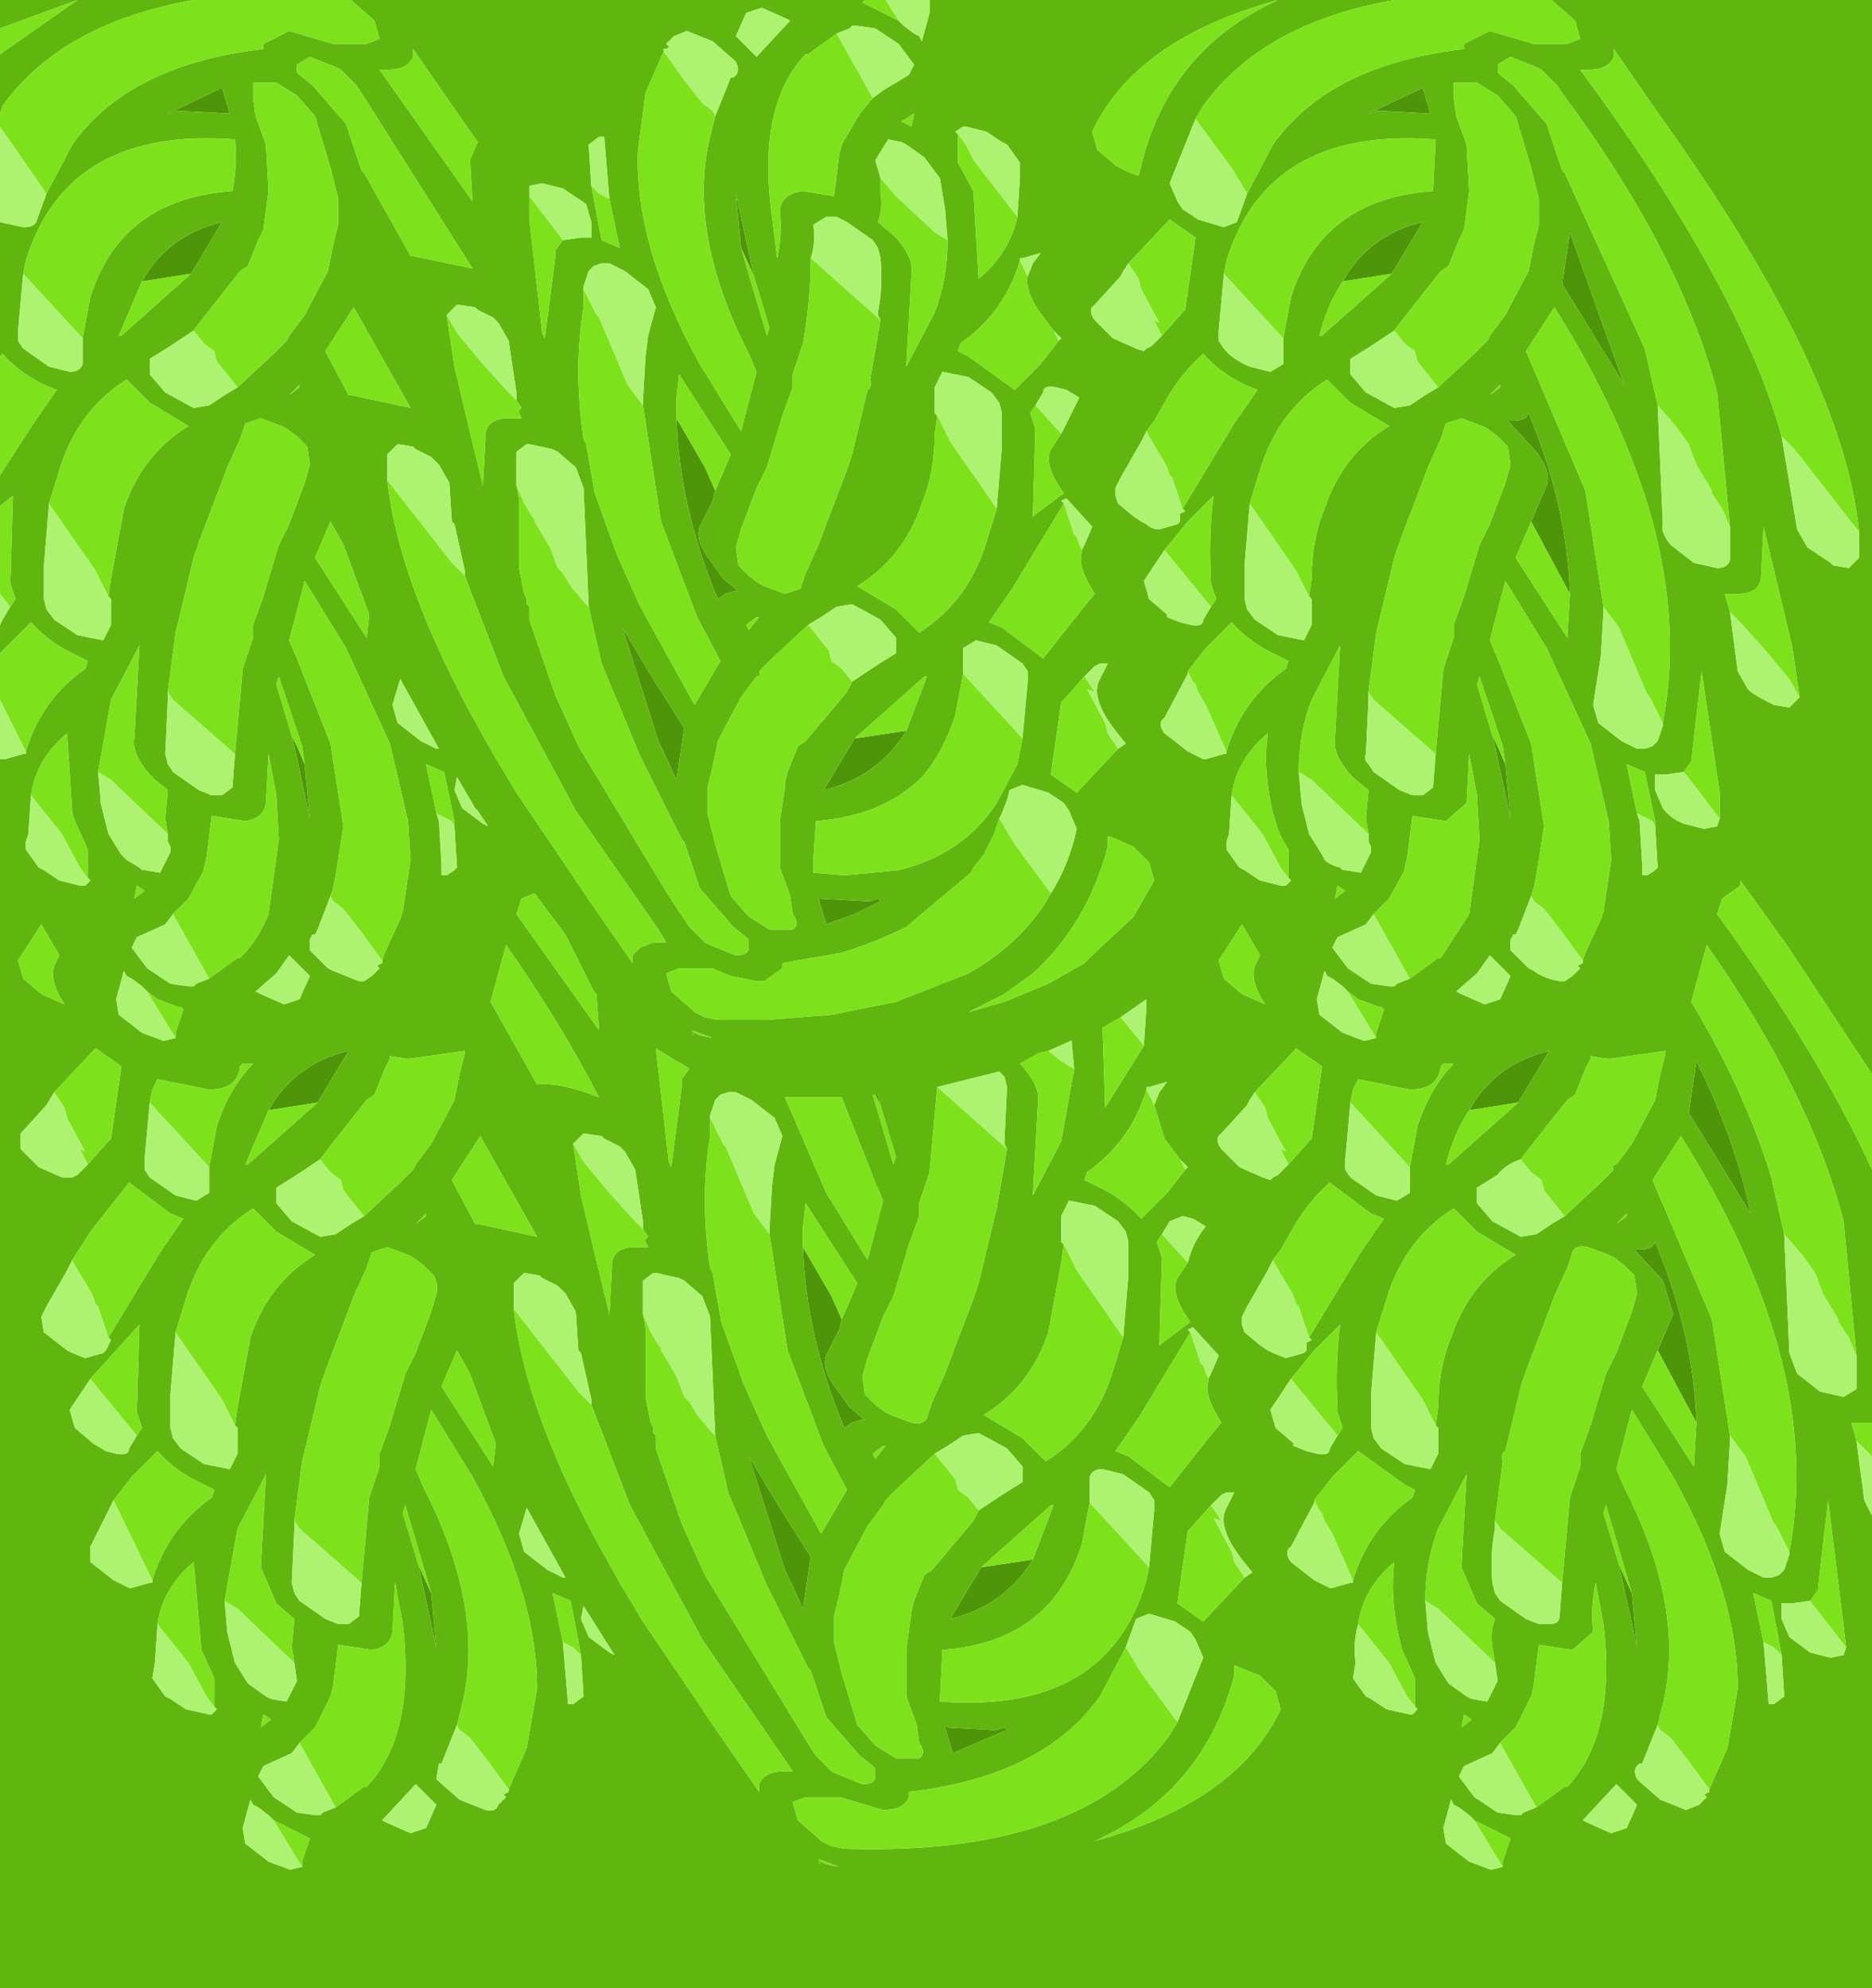 <?xml version="1.0" encoding="UTF-8" standalone="no"?>
<svg xmlns:ffdec="https://www.free-decompiler.com/flash" xmlns:xlink="http://www.w3.org/1999/xlink" ffdec:objectType="shape" height="38.5px" width="36.25px" xmlns="http://www.w3.org/2000/svg">
  <g transform="matrix(1.0, 0.0, 0.0, 1.0, 18.5, 19.1)">
    <path d="M12.95 -11.65 L11.75 -13.6 11.9 -14.6 12.95 -11.65 M8.25 -16.95 L8.15 -16.95 8.05 -16.9 8.0 -16.9 9.05 -17.4 9.2 -16.9 8.25 -16.95 M7.5 -13.65 Q8.0 -14.55 9.05 -14.8 L8.45 -13.8 7.5 -13.65 M11.15 -9.0 L11.45 -9.7 Q11.55 -9.95 11.25 -10.35 L10.7 -10.95 10.8 -10.95 Q11.05 -10.95 11.1 -11.1 11.85 -9.3 11.9 -7.6 L11.15 -9.0 M10.4 -4.85 L10.5 -4.65 10.65 -4.3 10.75 -3.25 10.45 -4.65 10.4 -4.85 M15.4 4.4 L14.2 2.45 14.35 1.45 Q15.1 2.95 15.4 4.4 M9.95 2.4 Q10.45 1.5 11.5 1.25 L10.9 2.25 9.95 2.4 M13.6 7.05 L13.9 6.35 13.7 5.7 13.15 5.1 13.25 5.1 Q13.5 5.1 13.55 4.95 14.3 6.75 14.35 8.45 L13.6 7.05 M13.1 11.75 L13.2 12.8 12.85 11.2 13.1 11.75 M1.5 11.1 Q0.95 12.0 -0.1 12.25 L0.5 11.25 1.5 11.1 M0.7 14.4 L0.8 14.4 0.95 14.35 1.0 14.4 -0.05 14.85 -0.2 14.35 0.7 14.4 M-4.15 -14.3 L-4.25 -15.35 -3.9 -13.75 -4.15 -14.3 M-15.0 -16.95 L-15.1 -16.95 -15.2 -16.9 -15.25 -16.9 -14.2 -17.4 -14.05 -16.9 -15.0 -16.95 M-15.75 -13.65 Q-15.25 -14.55 -14.2 -14.8 L-14.8 -13.8 -15.75 -13.65 M-12.6 -4.3 L-12.5 -3.25 -12.8 -4.65 -12.85 -4.85 -12.75 -4.65 -12.6 -4.3 M-5.4 -11.0 L-4.85 -10.05 -4.65 -9.6 -4.7 -9.4 -4.95 -8.9 Q-5.05 -8.65 -4.75 -8.25 L-4.5 -7.9 -4.2 -7.65 -4.3 -7.65 -4.45 -7.6 -4.6 -7.5 Q-5.35 -9.3 -5.4 -11.0 M-6.45 -6.95 L-5.85 -5.95 -5.25 -5.0 -5.4 -4.0 -5.75 -4.75 -6.45 -6.95 M-1.95 -4.8 L-0.95 -4.95 Q-1.5 -4.05 -2.55 -3.8 L-1.95 -4.8 M-1.75 -1.65 L-1.65 -1.65 -1.5 -1.7 -1.45 -1.65 -1.95 -1.4 -2.5 -1.2 -2.65 -1.7 -1.75 -1.65 M-1.55 2.1 L-1.5 2.1 -1.45 2.3 -1.55 2.1 M-2.2 6.45 L-2.25 6.65 -2.5 7.15 Q-2.6 7.4 -2.3 7.8 L-2.05 8.15 -1.75 8.4 -1.85 8.4 -2.0 8.45 -2.15 8.55 Q-2.9 6.75 -2.95 5.05 L-2.4 6.0 -2.2 6.45 M-4.0 9.1 L-3.4 10.1 -2.8 11.05 -2.95 12.05 -3.3 11.3 -4.0 9.1 M-13.3 2.4 Q-12.8 1.5 -11.75 1.25 L-12.35 2.25 -13.3 2.4 M-10.15 11.75 L-10.05 12.8 -10.4 11.2 -10.15 11.75" fill="#4e9509" fill-rule="evenodd" stroke="none"/>
    <path d="M5.65 -15.35 L6.15 -16.3 Q7.25 -17.85 9.85 -18.15 L9.85 -18.25 10.35 -18.5 11.2 -18.25 11.8 -18.25 11.85 -18.25 12.1 -18.35 12.0 -18.7 11.6 -19.05 11.55 -19.1 17.75 -19.1 17.75 1.7 16.1 -0.8 15.2 -2.05 15.2 -1.95 14.85 -1.7 14.75 -1.4 Q16.75 1.35 17.75 3.55 L17.75 8.45 17.6 8.45 17.35 8.45 17.45 8.8 17.6 9.95 17.75 10.25 17.75 19.4 -18.5 19.4 -18.5 -4.4 -18.45 -4.4 -18.4 -4.4 -18.05 -4.5 -18.0 -4.5 -18.0 -4.55 Q-17.7 -5.55 -16.85 -6.15 L-16.8 -6.3 -17.0 -6.4 Q-17.55 -6.65 -17.9 -7.05 L-18.4 -6.55 -18.5 -6.45 -18.5 -7.0 -18.45 -7.1 -18.3 -7.35 -18.2 -7.5 -18.3 -7.8 -18.25 -9.5 -18.5 -9.3 -18.5 -9.9 -17.85 -10.9 -17.4 -11.55 -17.65 -11.65 Q-18.15 -11.9 -18.45 -12.25 L-18.5 -12.2 -18.5 -14.8 -18.05 -14.7 Q-17.85 -14.7 -17.8 -14.8 L-17.6 -15.35 -17.1 -16.3 Q-16.0 -17.85 -13.4 -18.15 L-13.4 -18.25 -12.9 -18.5 -12.05 -18.25 -11.45 -18.25 -11.4 -18.25 -11.15 -18.35 -11.25 -18.7 -11.65 -19.05 -11.7 -19.1 -1.75 -19.1 -1.8 -19.05 -1.7 -19.0 -1.1 -18.7 -1.0 -18.6 -0.8 -18.45 -0.7 -18.4 -0.65 -18.3 -0.5 -18.85 -0.5 -19.1 6.25 -19.1 8.5 -19.1 Q5.95 -18.65 4.8 -17.05 L4.65 -16.8 4.15 -15.55 4.3 -15.2 4.4 -15.05 4.7 -14.85 5.2 -14.7 5.45 -14.8 5.65 -15.35 M17.5 -8.8 Q17.2 -11.9 13.65 -16.85 L12.75 -18.15 12.75 -18.0 Q12.65 -17.75 12.25 -17.75 L12.1 -17.75 Q15.2 -13.55 16.0 -10.65 L16.3 -8.85 16.5 -8.5 16.95 -8.2 17.0 -8.15 17.3 -8.1 17.5 -8.3 17.5 -8.8 M15.0 -8.9 L14.75 -11.5 Q14.05 -14.2 11.75 -17.3 L11.65 -17.45 11.35 -17.75 11.25 -17.8 10.75 -18.0 10.5 -17.85 10.5 -17.7 10.55 -17.65 10.8 -17.45 11.45 -16.7 11.75 -15.8 11.8 -15.75 13.35 -12.35 13.6 -11.25 13.7 -8.95 Q13.65 -8.8 13.85 -8.55 L14.3 -8.2 14.75 -8.1 Q14.95 -8.1 15.0 -8.25 L15.0 -8.9 M9.35 -11.6 L10.05 -12.25 10.3 -12.5 10.35 -12.6 10.65 -13.0 11.1 -13.85 11.2 -14.35 11.3 -14.75 11.3 -15.25 11.15 -15.85 10.85 -16.85 10.5 -17.25 10.1 -17.5 10.05 -17.5 9.65 -17.5 9.65 -17.2 9.7 -16.85 9.9 -16.3 9.95 -15.4 9.85 -14.65 9.75 -14.45 9.55 -13.95 9.4 -13.85 8.65 -12.9 8.5 -12.7 8.05 -12.4 7.65 -12.15 7.65 -11.95 7.65 -11.85 7.95 -11.5 8.5 -11.2 8.8 -11.25 9.1 -11.45 9.35 -11.6 M12.95 -11.65 L11.9 -14.6 11.75 -13.6 12.95 -11.65 M6.25 -19.1 Q3.5 -18.35 2.65 -16.55 L2.75 -16.2 3.1 -15.9 Q3.35 -15.75 3.55 -15.7 L3.6 -15.9 Q4.15 -18.15 6.25 -19.1 M1.2 -14.9 L1.25 -15.65 1.25 -15.95 1.0 -16.3 0.9 -16.35 0.6 -16.55 0.2 -16.65 0.15 -16.65 0.0 -16.55 0.05 -16.5 0.05 -16.45 0.05 -15.95 0.35 -15.4 0.45 -13.7 Q1.05 -14.2 1.2 -14.9 M1.4 -13.75 L1.5 -14.0 1.65 -14.2 1.3 -14.1 1.25 -14.1 1.25 -14.05 Q0.95 -13.05 0.1 -12.45 L0.05 -12.3 0.25 -12.2 1.15 -11.55 1.65 -12.05 2.0 -12.5 2.05 -12.55 1.9 -12.7 1.6 -13.1 Q1.35 -13.5 1.4 -13.75 M4.0 -12.6 L4.4 -13.05 4.45 -13.1 4.65 -14.5 4.15 -14.85 3.35 -14.0 3.25 -13.85 3.2 -13.75 2.7 -13.2 Q2.55 -13.1 2.7 -12.9 L3.05 -12.55 3.5 -12.35 3.65 -12.3 3.7 -12.35 3.8 -12.4 4.0 -12.6 M8.25 -16.95 L9.2 -16.9 9.05 -17.4 8.0 -16.9 8.05 -16.9 8.15 -16.95 8.25 -16.95 M5.2 -13.8 L5.1 -12.7 5.1 -12.5 5.2 -12.35 Q5.35 -12.15 5.7 -12.0 L6.1 -11.9 6.35 -12.05 6.35 -12.55 6.5 -13.35 Q7.1 -15.25 9.25 -15.4 L9.3 -16.4 Q6.05 -16.65 5.25 -14.05 L5.2 -13.8 M7.5 -13.65 Q7.2 -13.2 7.05 -12.6 L7.1 -12.6 8.45 -13.8 9.05 -14.8 Q8.0 -14.55 7.5 -13.65 M9.3 -4.5 L9.45 -6.15 9.65 -6.75 9.65 -7.0 9.85 -7.55 10.15 -8.55 10.35 -8.95 10.65 -9.75 10.75 -10.1 10.7 -10.45 10.5 -10.65 10.3 -10.8 10.2 -10.85 9.8 -11.0 9.5 -10.9 9.4 -10.6 9.15 -10.05 9.0 -9.65 8.6 -8.6 8.5 -8.3 8.2 -7.05 8.15 -6.85 8.0 -5.7 8.0 -5.6 8.0 -5.55 7.95 -4.5 Q7.9 -4.4 8.0 -4.3 L8.1 -4.15 8.6 -3.8 8.85 -3.7 9.05 -3.7 9.25 -3.85 9.3 -4.5 M6.85 -7.55 L6.9 -7.9 Q6.9 -8.65 7.15 -9.25 7.5 -10.3 8.4 -10.85 L7.65 -11.3 7.2 -11.75 Q6.25 -11.15 5.9 -10.0 L5.7 -9.35 5.6 -8.15 5.6 -7.5 5.65 -7.3 5.8 -7.1 6.25 -6.8 6.75 -6.7 6.85 -6.9 6.9 -7.0 6.9 -7.1 6.9 -7.5 6.85 -7.55 M4.4 -9.25 L5.4 -10.9 5.85 -11.55 5.6 -11.65 Q5.1 -11.9 4.8 -12.25 4.35 -11.85 4.05 -11.3 L3.85 -10.95 3.7 -10.75 3.6 -10.55 3.2 -9.85 3.1 -9.65 3.1 -9.5 3.15 -9.35 3.45 -9.1 3.6 -9.0 3.7 -8.95 Q3.8 -8.85 3.95 -8.85 L4.3 -8.95 4.35 -9.0 4.35 -9.15 4.45 -9.2 4.4 -9.25 M5.25 -4.55 Q5.55 -5.55 6.4 -6.15 L6.45 -6.3 6.25 -6.4 Q5.7 -6.65 5.35 -7.05 L4.85 -6.55 4.5 -6.1 4.5 -6.05 4.05 -5.2 Q3.9 -5.1 4.05 -4.9 L4.5 -4.55 4.8 -4.4 4.85 -4.4 5.2 -4.5 5.25 -4.5 5.25 -4.55 M2.05 -10.7 L2.4 -11.4 2.15 -11.55 1.95 -11.6 Q1.7 -11.65 1.7 -11.5 L1.55 -11.25 1.45 -11.1 1.55 -10.8 1.5 -9.1 2.1 -9.55 Q1.7 -10.1 1.85 -10.4 L2.05 -10.7 M0.8 -9.25 L0.9 -10.45 0.9 -11.1 0.85 -11.3 0.7 -11.5 0.25 -11.8 -0.25 -11.9 -0.35 -11.7 -0.4 -11.6 -0.4 -11.5 -0.4 -11.1 -0.35 -11.05 -0.4 -10.7 Q-0.4 -9.95 -0.65 -9.35 -1.0 -8.3 -1.9 -7.75 L-1.15 -7.3 -0.7 -6.85 Q0.25 -7.45 0.6 -8.6 L0.8 -9.25 M2.45 -8.45 L2.5 -8.55 2.65 -8.9 2.15 -9.45 2.05 -9.4 2.1 -9.35 1.1 -7.7 0.65 -7.05 0.9 -6.95 1.7 -6.35 2.45 -7.3 2.7 -7.6 Q2.35 -8.15 2.45 -8.4 L2.45 -8.45 M1.3 -4.8 L1.4 -5.9 1.4 -6.1 1.3 -6.25 0.8 -6.6 0.4 -6.7 0.15 -6.55 0.15 -6.05 0.0 -5.25 Q-0.25 -4.5 -0.65 -4.05 -1.4 -3.3 -2.7 -3.2 L-2.75 -2.45 -2.75 -2.2 -2.15 -2.15 -1.6 -2.2 -1.1 -2.25 Q0.15 -2.55 0.8 -3.55 L1.2 -4.3 1.25 -4.55 1.3 -4.8 M4.95 -7.35 L5.05 -7.5 4.95 -7.8 Q4.9 -8.75 5.0 -9.5 L4.5 -9.0 4.05 -8.45 3.75 -8.0 3.65 -7.85 3.75 -7.5 4.1 -7.2 4.1 -7.15 4.35 -7.05 4.55 -7.0 Q4.8 -6.95 4.8 -7.1 L4.95 -7.35 M3.15 -4.6 L3.3 -4.7 3.1 -4.95 Q2.6 -5.6 2.8 -5.95 L2.95 -6.25 2.8 -6.25 2.7 -6.2 2.5 -6.0 2.1 -5.55 2.05 -5.5 1.85 -4.1 2.35 -3.75 3.15 -4.6 M1.85 -1.8 Q2.2 -2.35 2.35 -3.05 L2.2 -3.4 2.1 -3.55 1.8 -3.75 1.3 -3.9 1.05 -3.8 1.0 -3.6 0.9 -3.35 0.85 -3.25 0.75 -2.95 0.55 -2.55 0.35 -2.3 0.3 -2.2 -0.95 -1.15 Q-1.55 -0.85 -2.2 -0.65 L-3.35 -0.45 -3.35 -0.35 -3.7 -0.1 -3.85 -0.1 -4.35 -0.2 -4.6 -0.3 -4.7 -0.35 -5.3 -0.35 -5.35 -0.35 -5.6 -0.25 -5.5 0.1 -5.1 0.45 -5.05 0.5 -4.85 0.6 -4.6 0.65 -4.55 0.65 -4.5 0.65 -4.25 0.65 -3.65 0.65 -2.4 0.55 -1.15 0.3 0.25 -0.25 Q1.15 -0.75 1.7 -1.55 L1.85 -1.8 M0.25 0.5 L0.95 0.3 1.8 -0.05 2.5 -0.45 2.65 -0.6 3.45 -1.35 3.85 -2.05 3.75 -2.4 3.45 -2.7 3.0 -2.9 2.95 -2.9 2.95 -2.7 Q2.55 -1.2 1.5 -0.25 L0.95 0.15 0.25 0.5 M8.0 -2.95 L7.95 -3.25 8.0 -3.8 7.75 -4.0 7.65 -4.1 Q7.3 -4.5 7.35 -4.8 L7.45 -6.6 6.9 -5.55 Q6.65 -4.9 6.65 -4.15 L6.7 -3.6 6.7 -3.55 6.85 -2.95 7.1 -2.55 7.15 -2.45 Q7.25 -2.35 7.45 -2.3 L7.5 -2.25 7.55 -2.25 7.85 -2.2 8.05 -2.6 8.05 -2.7 8.0 -2.8 8.0 -2.95 M8.8 -0.15 L9.35 -0.55 9.4 -0.55 9.95 -1.4 10.15 -2.85 10.1 -3.7 9.95 -4.5 9.9 -3.55 9.5 -3.2 8.85 -3.3 8.75 -2.5 8.7 -2.3 8.7 -2.25 8.4 -1.7 8.1 -1.4 7.95 -1.2 7.4 -0.95 7.3 -0.75 7.6 -0.35 8.05 -0.05 8.4 0.0 8.45 0.0 8.5 0.0 8.55 -0.05 8.8 -0.15 M6.45 -2.1 L6.45 -2.15 6.45 -2.65 Q6.25 -2.95 6.2 -3.2 L6.15 -3.35 Q5.95 -4.2 6.05 -4.9 5.45 -4.4 5.35 -3.7 L5.3 -2.95 5.25 -2.8 5.25 -2.65 5.5 -2.3 5.6 -2.25 5.9 -2.05 6.3 -1.95 6.4 -1.95 6.5 -2.05 6.45 -2.1 M7.4 -1.95 L7.35 -1.7 7.55 -1.85 7.4 -1.95 M5.1 -0.5 L5.2 -0.15 5.55 0.15 6.0 0.35 Q5.7 -0.1 5.8 -0.4 L5.9 -0.6 5.55 -1.2 5.1 -0.5 M7.6 0.1 L7.5 0.0 7.3 -0.15 7.2 -0.2 7.15 -0.3 7.0 0.25 7.05 0.55 7.5 0.9 7.9 1.05 7.95 1.05 8.15 1.0 8.15 0.9 8.3 0.45 8.25 0.4 8.2 0.4 7.8 0.25 7.6 0.1 M16.35 -5.6 L16.2 -6.6 15.65 -8.9 15.6 -7.9 Q15.55 -7.6 15.15 -7.6 L14.9 -7.6 15.0 -7.25 15.15 -6.1 15.35 -5.75 Q15.45 -5.65 15.75 -5.5 L15.85 -5.45 16.15 -5.4 16.35 -5.6 M10.35 -11.45 L10.55 -11.6 10.55 -11.65 10.35 -11.45 M11.9 -7.6 Q11.85 -9.3 11.1 -11.1 11.05 -10.95 10.8 -10.95 L10.7 -10.95 11.25 -10.35 Q11.55 -9.95 11.45 -9.7 L11.15 -9.0 10.85 -8.3 11.85 -6.75 11.9 -7.6 M13.7 -5.1 Q14.05 -6.95 13.5 -9.0 12.95 -11.0 11.6 -13.15 L11.05 -12.3 12.2 -9.6 12.55 -7.35 12.55 -7.25 12.5 -6.4 12.35 -5.45 12.45 -5.1 12.9 -4.75 13.2 -4.6 13.35 -4.6 13.5 -4.65 13.6 -4.75 13.7 -5.05 13.7 -5.1 M12.15 -0.5 L12.2 -0.65 12.5 -1.3 12.55 -1.45 12.7 -2.45 12.65 -3.2 12.3 -4.7 11.45 -6.55 10.65 -7.85 10.35 -6.7 10.5 -6.35 11.15 -4.7 11.4 -3.1 11.25 -2.15 11.2 -1.9 11.15 -1.75 10.9 -1.1 10.85 -1.0 10.8 -1.0 10.75 -0.9 10.75 -0.7 10.8 -0.65 11.1 -0.35 11.2 -0.3 Q11.4 -0.15 11.7 -0.1 L11.8 -0.1 11.95 -0.2 12.1 -0.35 12.05 -0.4 12.15 -0.45 12.15 -0.5 M14.1 -4.15 L13.75 -4.1 13.55 -4.1 13.55 -3.8 13.7 -3.45 Q13.85 -3.25 14.1 -3.15 L14.5 -3.05 14.75 -3.1 14.8 -3.25 14.8 -3.75 14.45 -6.1 14.25 -4.35 14.1 -4.15 M13.2 -3.35 L13.25 -3.2 13.3 -2.35 13.3 -2.15 13.4 -2.15 13.55 -2.25 13.6 -2.3 13.55 -3.1 13.55 -3.2 13.35 -4.15 13.0 -4.3 13.2 -3.35 M10.65 -4.3 L10.6 -4.65 10.15 -6.0 10.1 -5.85 10.4 -4.85 10.45 -4.65 10.75 -3.25 10.65 -4.3 M9.7 0.1 L9.8 0.15 10.25 0.35 10.55 0.25 10.75 -0.2 10.6 -0.35 10.35 -0.6 10.1 -0.25 9.7 0.1 M17.45 7.15 L17.2 4.55 Q16.55 2.05 14.55 -0.8 L14.25 0.3 Q15.3 2.05 15.8 3.7 L16.05 4.8 16.15 7.1 16.3 7.5 16.75 7.85 17.2 7.95 17.45 7.8 17.45 7.15 M15.4 4.4 Q15.1 2.95 14.35 1.45 L14.2 2.45 15.4 4.4 M11.8 4.45 L12.5 3.8 12.75 3.55 Q12.7 3.45 12.8 3.45 L13.1 3.05 13.55 2.2 13.65 1.7 13.75 1.3 13.75 1.25 12.7 1.4 12.6 1.4 12.3 1.35 12.3 1.4 12.2 1.6 12.0 2.1 11.85 2.2 11.1 3.15 10.95 3.35 Q10.65 3.45 10.5 3.65 L10.1 3.9 10.1 4.1 10.1 4.2 10.4 4.55 10.95 4.85 11.25 4.8 11.55 4.6 11.8 4.45 M10.9 2.25 L11.5 1.25 Q10.45 1.5 9.95 2.4 9.65 2.85 9.5 3.45 L9.55 3.45 10.9 2.25 M11.75 11.55 L11.9 9.9 12.1 9.3 12.1 9.05 12.3 8.5 12.6 7.5 12.8 7.1 13.1 6.3 13.2 5.95 13.15 5.6 12.95 5.4 12.75 5.25 12.65 5.2 12.25 5.05 Q12.0 5.0 11.95 5.15 L11.85 5.45 11.6 6.0 11.45 6.4 11.05 7.45 10.95 7.75 10.65 9.0 Q10.55 9.05 10.6 9.2 L10.45 10.35 10.45 10.45 10.45 10.5 Q10.35 11.0 10.4 11.55 L10.45 11.75 10.55 11.9 11.05 12.25 11.3 12.35 11.5 12.35 Q11.7 12.35 11.7 12.2 L11.75 11.55 M12.8 4.6 L13.0 4.45 13.0 4.4 12.8 4.6 M14.35 8.45 Q14.3 6.75 13.55 4.95 13.5 5.1 13.25 5.1 L13.15 5.1 13.7 5.7 13.9 6.35 13.6 7.05 13.3 7.75 14.3 9.3 14.35 8.45 M16.15 10.95 Q16.5 9.1 15.95 7.05 15.4 5.05 14.05 2.9 L13.5 3.75 14.65 6.45 15.0 8.7 15.0 8.8 14.95 9.65 14.8 10.6 14.9 10.95 15.35 11.3 15.65 11.45 15.8 11.45 15.95 11.4 16.05 11.3 16.15 11.0 16.15 10.95 M13.1 11.75 L12.6 10.05 12.55 10.2 12.85 11.2 13.2 12.8 13.1 11.75 M11.25 15.9 L11.8 15.5 11.85 15.5 Q12.8 14.5 12.55 12.35 L12.4 11.55 Q12.3 12.0 12.35 12.5 L11.95 12.85 11.3 12.75 11.2 13.55 11.15 13.75 10.85 14.35 10.55 14.65 10.4 14.85 9.85 15.1 9.75 15.3 10.05 15.7 10.5 16.0 10.85 16.05 10.95 16.05 11.0 16.0 11.25 15.9 M14.6 15.55 L14.95 14.75 15.15 13.6 Q15.15 11.75 13.9 9.5 L13.1 8.2 12.8 9.35 12.95 9.7 Q14.15 12.05 13.7 13.9 L13.6 14.3 13.3 15.05 13.25 15.05 Q13.1 15.15 13.2 15.35 L13.25 15.4 13.65 15.75 14.15 15.95 14.4 15.85 14.55 15.7 14.5 15.65 14.6 15.6 14.6 15.55 M16.0 12.95 L15.8 11.9 15.45 11.75 15.65 12.7 15.75 13.9 15.85 13.9 16.05 13.75 16.0 12.95 M16.55 11.9 L16.2 11.95 16.0 11.95 16.0 12.25 16.15 12.6 16.55 12.9 16.95 13.0 17.2 12.95 17.25 12.8 16.9 9.95 16.7 11.7 16.55 11.9 M8.8 3.5 L8.95 2.7 Q9.2 1.95 9.65 1.5 L9.45 1.5 9.4 1.55 Q9.35 2.0 8.8 2.0 L7.8 1.8 7.7 2.0 7.65 2.25 7.55 3.35 7.55 3.55 7.65 3.7 8.15 4.05 8.55 4.15 8.8 4.0 8.8 3.5 M5.8 2.05 L5.7 2.2 5.65 2.3 5.15 2.85 Q5.0 2.95 5.15 3.15 L5.5 3.5 5.95 3.7 6.1 3.75 6.15 3.7 6.25 3.65 6.45 3.45 6.85 3.0 6.9 2.95 7.1 1.55 6.6 1.2 5.8 2.05 M6.85 6.8 L7.85 5.15 8.3 4.5 8.05 4.4 7.25 3.8 Q6.8 4.2 6.5 4.75 L6.3 5.1 6.15 5.3 6.05 5.5 5.65 6.2 5.55 6.4 5.55 6.55 5.6 6.7 5.9 6.95 6.05 7.05 6.15 7.1 6.4 7.2 6.75 7.1 6.8 7.05 6.8 6.9 6.9 6.85 6.85 6.8 M9.3 8.5 L9.35 8.15 Q9.35 7.4 9.6 6.8 9.95 5.75 10.85 5.2 L10.1 4.75 9.65 4.3 Q8.7 4.9 8.35 6.05 L8.15 6.7 8.05 7.9 8.05 8.55 8.1 8.75 8.25 8.95 8.7 9.25 9.2 9.35 9.3 9.15 9.35 9.05 9.35 8.95 9.35 8.55 9.3 8.5 M3.2 0.6 L2.85 0.8 2.9 2.35 3.65 1.15 3.7 0.4 3.7 0.25 3.2 0.6 M3.85 2.3 L3.95 2.05 4.1 1.85 3.75 1.95 3.7 1.95 3.7 2.0 Q3.4 3.0 2.55 3.6 L2.5 3.75 2.7 3.85 Q3.25 4.1 3.6 4.5 L4.1 4.0 4.45 3.55 4.5 3.5 4.35 3.35 4.05 2.95 3.85 2.3 M1.8 1.25 L1.6 1.3 1.25 1.5 1.3 1.55 Q1.65 1.95 1.6 2.25 L1.5 4.05 2.05 3.0 2.3 1.6 2.25 1.05 1.8 1.25 M1.0 3.15 L0.95 3.05 0.95 3.0 1.0 1.95 0.95 1.75 0.85 1.65 -0.35 1.95 -0.5 3.6 -0.7 4.2 -0.7 4.45 -0.9 5.0 -1.2 6.0 -1.4 6.4 -1.7 7.2 -1.8 7.55 -1.75 7.9 -1.55 8.1 -1.35 8.25 -1.25 8.3 -0.85 8.45 Q-0.6 8.5 -0.55 8.35 L-0.45 8.05 -0.2 7.5 -0.05 7.1 0.35 6.05 0.45 5.75 0.75 4.5 0.8 4.3 1.0 3.15 M3.25 6.8 L3.35 5.6 3.35 4.95 3.3 4.75 3.15 4.55 2.7 4.25 2.2 4.15 2.1 4.35 2.05 4.45 2.05 4.55 2.05 4.95 2.1 5.0 2.05 5.35 1.8 6.7 Q1.45 7.75 0.55 8.3 L1.3 8.75 1.75 9.2 Q2.7 8.6 3.05 7.45 L3.25 6.8 M4.5 5.35 Q4.6 4.95 4.85 4.65 L4.6 4.5 4.4 4.45 4.15 4.55 4.0 4.8 3.9 4.95 4.0 5.25 3.95 6.95 4.55 6.5 Q4.15 5.95 4.3 5.65 L4.5 5.35 M4.9 7.6 L4.95 7.5 5.1 7.15 4.6 6.6 4.5 6.65 4.55 6.7 3.55 8.35 3.1 9.0 3.35 9.1 4.15 9.7 4.9 8.75 5.15 8.45 Q4.8 7.9 4.9 7.65 L4.9 7.6 M0.45 10.15 L0.9 9.85 1.3 9.6 1.3 9.4 1.3 9.3 1.0 8.95 0.45 8.65 0.15 8.7 -0.15 8.9 -0.4 9.05 -1.1 9.7 -1.35 9.95 -1.4 10.05 -1.7 10.45 -2.15 11.3 -2.25 11.8 -2.35 12.2 -2.35 12.7 -2.2 13.3 -1.9 14.3 -1.55 14.7 -1.15 14.95 -1.1 14.95 -0.7 14.95 Q-0.55 14.85 -0.7 14.65 L-0.75 14.3 -0.95 13.75 -0.95 12.85 -0.85 12.1 -0.8 11.9 -0.6 11.4 -0.45 11.3 0.35 10.35 0.45 10.15 M1.5 11.1 L1.9 10.05 1.85 10.05 0.5 11.25 -0.1 12.25 Q0.95 12.0 1.5 11.1 M4.95 10.05 L4.55 10.5 4.5 10.55 4.3 11.95 4.8 12.3 5.6 11.45 5.75 11.35 5.55 11.1 Q5.05 10.45 5.25 10.1 L5.4 9.8 5.25 9.8 5.15 9.85 4.95 10.05 M3.75 11.25 L3.85 10.15 3.85 9.95 3.75 9.8 3.25 9.45 2.85 9.35 Q2.65 9.35 2.6 9.5 L2.6 10.0 2.45 10.8 Q1.85 12.7 -0.25 12.85 L-0.3 13.85 Q2.95 14.1 3.7 11.5 L3.75 11.25 M4.3 14.25 L4.8 13.0 4.65 12.65 4.55 12.5 4.25 12.3 3.75 12.15 3.5 12.25 3.3 12.8 2.8 13.75 Q1.7 15.3 -0.9 15.6 L-0.9 15.7 Q-1.0 15.95 -1.4 15.95 L-2.25 15.7 -2.85 15.7 -2.9 15.7 -3.15 15.8 -3.05 16.15 -2.65 16.5 -2.6 16.55 -2.4 16.65 -2.15 16.7 Q2.45 16.85 4.15 14.5 L4.3 14.25 M7.4 8.7 L7.5 8.55 7.4 8.25 Q7.35 7.3 7.45 6.55 L6.95 7.05 6.5 7.6 6.2 8.05 6.1 8.2 6.2 8.55 6.55 8.85 6.55 8.9 6.8 9.0 7.0 9.05 Q7.25 9.1 7.25 8.95 L7.4 8.7 M7.7 11.5 Q8.0 10.5 8.85 9.9 L8.9 9.75 8.7 9.65 7.8 9.0 7.3 9.5 6.95 9.95 6.95 10.0 6.5 10.85 Q6.35 10.95 6.5 11.15 L6.95 11.5 7.25 11.65 7.3 11.65 7.65 11.55 7.7 11.55 7.7 11.5 M10.45 13.1 L10.4 12.8 Q10.35 12.5 10.45 12.25 L10.1 11.95 9.8 11.25 9.9 9.45 9.35 10.5 Q9.1 11.15 9.1 11.9 L9.15 12.5 9.3 13.1 9.55 13.5 9.9 13.75 10.0 13.8 10.3 13.85 10.5 13.45 10.45 13.1 M8.9 13.95 L8.9 13.9 8.9 13.4 8.65 12.85 Q8.4 11.9 8.5 11.15 7.9 11.65 7.8 12.35 7.7 12.7 7.75 13.1 L7.7 13.4 7.95 13.75 8.05 13.8 8.35 14.0 8.8 14.1 8.85 14.1 8.95 14.0 8.9 13.95 M2.7 16.55 Q5.45 15.8 6.3 14.0 L6.2 13.65 5.9 13.35 5.4 13.15 5.4 13.35 Q4.8 15.6 2.7 16.55 M9.85 14.1 L9.8 14.35 10.0 14.2 9.85 14.1 M10.05 16.15 L9.95 16.05 9.75 15.9 9.65 15.85 9.6 15.75 9.45 16.3 9.5 16.6 9.95 16.95 10.35 17.1 10.4 17.1 10.6 17.05 10.6 16.95 10.75 16.5 10.65 16.45 10.05 16.15 M0.7 14.4 L-0.2 14.35 -0.05 14.85 1.0 14.4 0.95 14.35 0.8 14.4 0.7 14.4 M12.15 16.15 L12.25 16.2 12.7 16.4 13.0 16.3 13.2 15.85 12.8 15.45 12.15 16.15 M-3.2 -18.7 L-3.3 -18.75 -3.75 -18.95 -4.05 -18.85 -4.25 -18.4 -3.85 -18.0 -3.2 -18.7 M-1.6 -17.2 L-1.4 -17.35 -0.9 -17.65 -0.8 -17.85 -1.1 -18.25 -1.55 -18.55 -1.9 -18.6 -2.0 -18.6 -2.05 -18.55 -2.3 -18.45 -2.85 -18.05 -2.9 -18.05 Q-3.85 -17.05 -3.55 -14.9 L-3.45 -14.1 Q-3.35 -14.55 -3.4 -15.05 -3.35 -15.35 -2.95 -15.4 L-2.35 -15.3 -2.25 -16.1 -2.2 -16.3 -1.85 -16.9 -1.6 -17.2 M-5.65 -18.1 L-6.0 -17.3 -6.15 -16.15 Q-6.2 -14.3 -4.95 -12.05 L-4.15 -10.75 -3.85 -11.9 -4.0 -12.25 Q-5.2 -14.6 -4.75 -16.45 L-4.65 -16.85 -4.35 -17.6 -4.3 -17.6 Q-4.15 -17.7 -4.25 -17.9 L-4.3 -17.95 -4.7 -18.3 -5.2 -18.5 -5.45 -18.4 -5.6 -18.25 -5.55 -18.2 Q-5.55 -18.15 -5.65 -18.15 L-5.65 -18.1 M-6.7 -15.25 L-6.8 -16.45 -6.9 -16.45 -7.1 -16.3 -7.05 -15.5 -6.85 -14.45 -6.5 -14.3 -6.7 -15.25 M-7.6 -14.45 L-7.25 -14.5 -7.05 -14.5 -7.05 -14.55 -7.05 -14.8 -7.15 -15.15 -7.6 -15.45 -8.0 -15.55 -8.25 -15.5 -8.25 -15.3 -8.25 -14.85 -8.0 -12.65 -7.95 -12.55 -7.75 -14.1 -7.75 -14.25 -7.6 -14.45 M-11.15 -17.75 L-9.35 -15.2 -9.4 -16.0 -9.25 -16.35 -9.6 -16.85 -10.5 -18.15 -10.5 -18.0 Q-10.6 -17.75 -11.0 -17.75 L-11.15 -17.75 M-8.5 -11.35 L-8.5 -11.5 -8.65 -12.5 -8.85 -12.85 -8.95 -12.95 -9.25 -13.1 -9.3 -13.15 -9.65 -13.2 -9.85 -13.0 -9.7 -12.0 -9.5 -11.15 -9.15 -9.7 -9.1 -10.6 -9.1 -10.7 Q-9.05 -11.0 -8.65 -11.0 L-8.4 -11.0 -8.45 -11.1 -8.45 -11.15 -8.4 -11.2 -8.5 -11.35 M-6.05 -11.25 L-6.05 -11.35 -6.0 -12.2 -5.95 -12.6 -5.8 -13.15 -5.95 -13.5 -6.4 -13.85 -6.7 -14.0 -6.85 -14.0 -7.0 -13.95 -7.1 -13.85 -7.2 -13.55 -7.2 -13.5 -7.2 -13.15 Q-7.4 -11.95 -7.2 -10.6 L-7.15 -10.5 -7.0 -9.65 -7.0 -9.6 -6.55 -8.35 -6.1 -7.35 -5.05 -5.45 -4.55 -6.3 -5.0 -7.15 -5.7 -9.0 -6.05 -11.25 M-0.15 -14.45 L-0.2 -15.05 -0.3 -15.65 -0.6 -16.05 -0.95 -16.3 -1.05 -16.35 -1.3 -16.4 -1.55 -16.0 -1.45 -15.65 -1.45 -15.35 Q-1.4 -15.05 -1.5 -14.8 L-1.15 -14.5 Q-0.8 -14.1 -0.85 -13.8 L-0.95 -12.0 -0.4 -13.05 Q-0.15 -13.7 -0.15 -14.45 M-0.85 -16.65 L-0.8 -16.9 Q-0.95 -16.8 -1.05 -16.75 L-0.85 -16.65 M-1.45 -12.9 L-1.5 -13.0 -1.5 -13.05 Q-1.4 -13.55 -1.45 -14.1 L-1.5 -14.3 -1.6 -14.45 -2.1 -14.8 -2.3 -14.9 -2.5 -14.9 -2.75 -14.75 Q-2.7 -14.4 -2.8 -14.1 -2.8 -13.3 -2.95 -12.45 L-3.15 -11.85 -3.15 -11.6 -3.35 -11.05 -3.65 -10.05 -3.85 -9.65 -4.15 -8.85 -4.25 -8.5 -4.2 -8.15 -4.0 -7.95 -3.8 -7.8 -3.7 -7.75 -3.3 -7.6 -3.0 -7.7 -2.9 -8.0 -2.65 -8.55 -2.5 -8.95 -2.1 -10.0 -2.0 -10.3 -1.7 -11.55 Q-1.6 -11.6 -1.65 -11.75 L-1.45 -12.9 M-3.9 -13.75 L-4.25 -15.35 -4.15 -14.3 -3.65 -12.6 -3.6 -12.75 -3.9 -13.75 M-14.75 -19.1 Q-17.3 -18.65 -18.45 -17.05 L-18.5 -16.9 -18.5 -18.05 -17.0 -19.1 -18.5 -18.55 -18.5 -19.1 -17.0 -19.1 -14.75 -19.1 M-15.0 -16.95 L-14.05 -16.9 -14.2 -17.4 -15.25 -16.9 -15.2 -16.9 -15.1 -16.95 -15.0 -16.95 M-18.05 -13.8 L-18.15 -12.7 -18.15 -12.5 -18.05 -12.35 -17.55 -12.0 -17.15 -11.9 Q-16.95 -11.9 -16.9 -12.05 L-16.9 -12.55 -16.75 -13.35 Q-16.15 -15.25 -14.0 -15.4 -13.9 -15.9 -13.95 -16.4 -17.2 -16.65 -18.0 -14.05 L-18.05 -13.8 M-15.75 -13.65 L-16.2 -12.6 -16.15 -12.6 -14.8 -13.8 -14.2 -14.8 Q-15.25 -14.55 -15.75 -13.65 M-9.35 -13.9 L-11.5 -17.3 -11.6 -17.45 -11.9 -17.75 -12.0 -17.8 -12.5 -18.0 -12.75 -17.85 -12.75 -17.7 -12.7 -17.65 -12.45 -17.45 -11.8 -16.7 -11.5 -15.8 -11.45 -15.75 -10.55 -14.15 -9.35 -13.9 M-13.9 -11.6 L-13.2 -12.25 -12.95 -12.5 -12.9 -12.6 -12.6 -13.0 -12.15 -13.85 -12.05 -14.35 -11.95 -14.75 -11.95 -15.25 -12.1 -15.85 -12.4 -16.85 -12.75 -17.25 -13.15 -17.5 -13.2 -17.5 -13.6 -17.5 -13.6 -17.2 -13.55 -16.85 -13.35 -16.3 -13.3 -15.4 -13.4 -14.65 -13.5 -14.45 -13.7 -13.95 -13.85 -13.85 -14.6 -12.9 -14.75 -12.7 -15.2 -12.4 -15.6 -12.15 -15.6 -11.95 -15.6 -11.85 -15.3 -11.5 -14.75 -11.2 -14.45 -11.25 -14.15 -11.45 -13.9 -11.6 M-10.55 -11.2 L-11.65 -13.15 -12.2 -12.3 -11.75 -11.45 -11.7 -11.45 -10.55 -11.2 M-13.95 -4.5 L-13.8 -6.15 -13.6 -6.75 -13.6 -7.0 -13.4 -7.55 -13.1 -8.55 -12.9 -8.95 -12.6 -9.75 -12.5 -10.1 -12.55 -10.45 -12.75 -10.65 -12.95 -10.8 -13.05 -10.85 -13.45 -11.0 -13.75 -10.9 -13.85 -10.6 -14.1 -10.05 -14.25 -9.65 -14.65 -8.6 -14.75 -8.3 -15.05 -7.05 -15.1 -6.85 -15.25 -5.7 -15.25 -5.6 -15.25 -5.55 -15.3 -4.5 -15.25 -4.3 -15.15 -4.15 -14.65 -3.8 -14.4 -3.7 -14.2 -3.7 -14.0 -3.85 -13.95 -4.5 M-9.5 -7.95 L-9.5 -8.05 -9.7 -8.95 -9.75 -9.0 -9.8 -9.75 -10.0 -10.1 -10.15 -10.25 -10.45 -10.4 -10.5 -10.45 -10.8 -10.5 -11.0 -10.3 -11.0 -9.8 Q-10.8 -7.95 -9.45 -5.4 L-8.95 -4.5 -8.5 -3.75 -7.45 -2.2 -7.15 -1.75 -6.25 -0.45 -6.25 -0.6 -6.1 -0.75 -5.85 -0.85 -5.75 -0.85 -5.6 -0.85 -5.75 -1.1 -7.35 -3.4 -8.75 -6.0 -9.5 -7.95 M-12.9 -11.45 L-12.7 -11.6 -12.7 -11.65 -12.9 -11.45 M-11.1 -0.5 L-11.05 -0.65 -10.75 -1.3 -10.7 -1.45 -10.55 -2.45 -10.6 -3.2 -10.95 -4.7 -11.8 -6.55 -12.6 -7.85 -12.9 -6.7 -12.75 -6.35 -12.1 -4.7 -11.85 -3.1 -12.0 -2.15 -12.05 -1.9 -12.1 -1.75 -12.35 -1.1 -12.4 -1.0 -12.45 -1.0 -12.5 -0.9 -12.5 -0.7 -12.45 -0.65 -12.15 -0.35 -12.05 -0.3 -11.55 -0.1 -11.45 -0.1 -11.3 -0.2 -11.15 -0.35 -11.2 -0.4 -11.1 -0.45 -11.1 -0.5 M-11.35 -7.2 L-11.85 -8.55 -12.1 -9.0 -12.4 -8.3 -11.4 -6.75 -11.35 -7.2 M-16.4 -7.55 L-16.35 -7.9 -16.1 -9.25 Q-15.75 -10.3 -14.85 -10.85 L-15.6 -11.3 -16.05 -11.75 Q-17.0 -11.15 -17.35 -10.0 L-17.55 -9.35 -17.65 -8.15 -17.65 -7.5 -17.6 -7.3 -17.45 -7.1 -17.0 -6.8 -16.5 -6.7 -16.4 -6.9 -16.35 -7.0 -16.35 -7.1 -16.35 -7.5 -16.4 -7.55 M-16.8 -2.1 L-16.8 -2.15 -16.8 -2.65 -17.05 -3.2 -17.1 -3.35 -17.2 -4.9 Q-17.8 -4.4 -17.9 -3.7 L-17.95 -2.95 -18.0 -2.8 -18.0 -2.65 -17.75 -2.3 -17.65 -2.25 -17.35 -2.05 -16.95 -1.95 -16.85 -1.95 -16.75 -2.05 -16.8 -2.1 M-16.6 -4.15 L-16.55 -3.6 -16.55 -3.55 -16.4 -2.95 -16.15 -2.55 -16.05 -2.45 -15.8 -2.3 -15.75 -2.25 -15.7 -2.25 -15.4 -2.2 -15.2 -2.6 -15.2 -2.7 -15.25 -2.8 -15.25 -2.95 -15.3 -3.25 -15.25 -3.8 -15.5 -4.0 -15.6 -4.1 Q-15.95 -4.5 -15.9 -4.8 L-15.8 -6.6 -16.35 -5.55 -16.6 -4.15 M-18.15 -0.5 L-18.05 -0.15 -17.7 0.15 -17.25 0.35 Q-17.55 -0.1 -17.45 -0.4 L-17.35 -0.6 -17.7 -1.2 -18.15 -0.5 M-15.85 -1.95 L-15.9 -1.7 -15.7 -1.85 -15.85 -1.95 M-15.15 -1.4 L-15.3 -1.2 -15.85 -0.95 -15.95 -0.75 -15.65 -0.35 -15.2 -0.05 -14.85 0.0 -14.8 0.0 -14.75 0.0 -14.7 -0.05 -14.45 -0.15 -13.9 -0.55 -13.85 -0.55 Q-13.5 -0.9 -13.3 -1.4 L-13.1 -2.85 -13.15 -3.7 -13.3 -4.5 -13.35 -3.55 Q-13.4 -3.25 -13.75 -3.2 L-14.4 -3.3 -14.5 -2.5 -14.55 -2.3 -14.55 -2.25 -14.85 -1.7 -15.15 -1.4 M-15.65 0.1 L-15.75 0.0 -15.95 -0.15 -16.05 -0.2 -16.1 -0.3 -16.25 0.25 -16.2 0.55 -15.75 0.9 -15.35 1.05 -15.3 1.05 -15.1 1.0 -15.1 0.9 -14.95 0.45 -15.0 0.4 -15.05 0.4 -15.45 0.25 -15.65 0.1 M-12.85 -4.85 L-12.8 -4.65 -12.5 -3.25 -12.6 -4.3 -12.65 -4.65 -13.1 -6.0 -13.15 -5.85 -12.85 -4.85 M-10.75 -5.95 L-10.9 -5.45 -10.8 -5.1 -10.35 -4.75 -10.05 -4.6 -10.0 -4.6 -10.75 -5.95 M-13.55 0.1 L-13.45 0.15 -13.0 0.35 -12.7 0.25 -12.5 -0.2 -12.65 -0.35 -12.9 -0.6 -13.15 -0.25 -13.55 0.1 M-4.65 -9.6 L-4.35 -10.3 -5.35 -11.85 -5.4 -11.4 -5.4 -11.0 Q-5.35 -9.3 -4.6 -7.5 L-4.45 -7.6 -4.3 -7.65 -4.2 -7.65 -4.5 -7.9 -4.75 -8.25 Q-5.05 -8.65 -4.95 -8.9 L-4.7 -9.4 -4.65 -9.6 M-3.85 -7.15 L-4.05 -7.0 -4.0 -6.9 -3.8 -7.15 -3.85 -7.15 M-2.85 -7.0 L-3.55 -6.35 -3.8 -6.1 Q-3.75 -6.0 -3.85 -6.0 L-4.15 -5.6 -4.6 -4.75 -4.7 -4.25 -4.8 -3.85 -4.8 -3.75 -4.8 -3.35 -4.65 -2.75 -4.35 -1.75 -4.0 -1.35 -3.6 -1.1 -3.55 -1.1 -3.15 -1.1 Q-3.0 -1.2 -3.15 -1.4 L-3.2 -1.75 -3.25 -1.9 -3.4 -2.3 -3.4 -3.2 -3.3 -3.85 -3.3 -3.95 -3.25 -4.15 -3.05 -4.65 -2.9 -4.75 -2.1 -5.7 -2.0 -5.9 -1.55 -6.2 -1.15 -6.45 -1.15 -6.65 -1.15 -6.75 -1.45 -7.1 -2.0 -7.4 -2.3 -7.35 -2.6 -7.15 -2.85 -7.0 M-7.1 -7.35 L-7.2 -9.65 -7.35 -10.05 -7.7 -10.35 -7.8 -10.4 -8.25 -10.5 -8.3 -10.5 -8.5 -10.35 -8.5 -9.7 -8.45 -9.45 -8.45 -8.1 -8.35 -7.6 -8.3 -7.5 -8.3 -7.4 -8.25 -7.35 -8.25 -7.1 -7.75 -5.65 -7.3 -4.65 -5.55 -1.75 -5.25 -1.3 -5.15 -1.15 -4.85 -0.85 -4.75 -0.8 -4.25 -0.6 Q-4.0 -0.6 -4.0 -0.75 L-4.0 -0.9 -4.05 -0.95 -4.3 -1.15 -4.95 -1.9 -5.25 -2.8 -5.3 -2.85 -6.1 -4.45 -6.85 -6.25 -7.1 -7.35 M-6.45 -6.95 L-5.75 -4.75 -5.4 -4.0 -5.25 -5.0 -5.85 -5.95 -6.45 -6.95 M-9.7 -3.8 L-9.55 -3.45 -9.15 -3.15 -9.05 -3.1 -9.25 -3.4 -9.3 -3.45 -9.65 -4.05 -9.7 -3.8 M-9.7 -3.1 L-9.7 -3.2 -9.9 -4.15 -10.25 -4.3 -10.05 -3.35 -10.0 -3.2 -9.95 -2.35 -9.95 -2.15 -9.85 -2.15 -9.7 -2.25 -9.65 -2.3 -9.7 -3.1 M-6.9 0.85 L-6.95 0.15 -7.0 0.1 -7.55 -1.0 -8.15 -1.8 -8.4 -1.7 -8.5 -1.4 -6.9 0.85 M-0.95 -4.95 L-0.55 -6.0 -0.6 -6.0 -1.95 -4.8 -2.55 -3.8 Q-1.5 -4.05 -0.95 -4.95 M-1.45 2.3 L-1.5 2.1 -1.55 2.1 -1.6 2.1 -1.2 3.45 -1.15 3.3 -1.45 2.3 M-1.75 -1.65 L-2.65 -1.7 -2.5 -1.2 -1.95 -1.4 -1.45 -1.65 -1.5 -1.7 -1.65 -1.65 -1.75 -1.65 M-5.05 0.9 L-4.95 0.95 -4.7 1.0 -5.1 0.85 -5.1 0.95 -5.05 0.9 M-3.6 4.8 L-3.6 4.7 -3.55 3.85 -3.5 3.45 -3.35 2.9 -3.5 2.55 -3.95 2.2 -4.25 2.05 -4.4 2.05 -4.55 2.1 -4.65 2.2 -4.75 2.5 -4.75 2.55 -4.75 2.9 Q-4.95 4.1 -4.75 5.45 L-4.7 5.55 -4.55 6.4 -4.55 6.45 -4.1 7.7 -3.65 8.7 -2.6 10.6 -2.1 9.75 -2.55 8.9 -3.25 7.05 -3.6 4.8 M-2.2 6.45 L-1.9 5.75 -2.9 4.2 -2.95 4.65 -2.95 5.05 Q-2.9 6.75 -2.15 8.55 L-2.0 8.45 -1.85 8.4 -1.75 8.4 -2.05 8.15 -2.3 7.8 Q-2.6 7.4 -2.5 7.15 L-2.25 6.65 -2.2 6.45 M-2.5 4.0 L-1.7 5.3 -1.4 4.15 -1.55 3.8 -2.2 2.15 -3.3 2.15 -2.5 4.0 M-5.15 1.6 L-5.3 1.5 -5.4 1.45 -5.8 1.2 -5.55 3.4 -5.5 3.5 -5.3 1.95 -5.3 1.8 -5.15 1.6 -5.1 1.6 -5.15 1.6 M-6.05 4.7 L-6.05 4.55 -6.2 3.55 -6.4 3.2 -6.5 3.1 -6.8 2.95 -6.85 2.9 -7.2 2.85 -7.4 3.05 -7.25 4.05 -7.05 4.9 -6.7 6.35 -6.65 5.45 -6.65 5.35 Q-6.6 5.05 -6.2 5.05 L-5.95 5.05 -6.0 4.95 -6.0 4.9 -5.95 4.85 -6.05 4.7 M-11.45 4.45 L-10.75 3.8 -10.5 3.55 -10.45 3.45 -10.15 3.05 -9.7 2.2 -9.6 1.7 -9.5 1.3 -9.5 1.25 -10.55 1.4 -10.65 1.4 -10.95 1.35 -10.95 1.4 -11.05 1.6 -11.25 2.1 -11.4 2.2 -12.15 3.15 -12.3 3.35 -12.75 3.65 -13.15 3.9 -13.15 4.1 -13.15 4.2 -12.85 4.55 -12.3 4.85 -12.0 4.8 -11.7 4.6 -11.45 4.45 M-6.9 2.15 Q-7.65 0.7 -8.7 -0.8 L-9.0 0.3 -8.1 1.9 Q-7.65 1.85 -6.9 2.15 M-8.1 4.85 L-9.2 2.9 -9.75 3.75 -9.3 4.6 -9.25 4.6 -8.1 4.85 M-7.05 8.1 L-7.05 8.0 -7.25 7.1 -7.3 7.05 -7.35 6.3 -7.55 5.95 -7.7 5.8 -8.0 5.65 -8.05 5.6 -8.35 5.55 -8.55 5.75 -8.55 6.25 Q-8.35 8.1 -7.0 10.65 L-6.5 11.55 -6.05 12.3 -5.0 13.85 -4.7 14.3 -3.8 15.6 -3.8 15.45 Q-3.7 15.2 -3.3 15.2 L-3.15 15.2 -4.9 12.65 -6.3 10.05 -7.05 8.1 M-11.5 11.55 L-11.35 9.9 -11.15 9.3 -11.15 9.05 -10.95 8.5 -10.65 7.5 -10.45 7.1 -10.15 6.3 -10.05 5.95 Q-10.0 5.8 -10.1 5.6 L-10.3 5.4 -10.5 5.25 -10.6 5.2 -11.0 5.05 -11.3 5.15 -11.4 5.45 -11.65 6.0 -11.8 6.4 -12.2 7.45 -12.3 7.75 -12.6 9.0 -12.65 9.2 -12.8 10.35 -12.8 10.45 -12.8 10.5 -12.85 11.55 -12.8 11.75 -12.7 11.9 -12.2 12.25 -11.95 12.35 -11.75 12.35 -11.55 12.2 -11.5 11.55 M-4.65 8.7 L-4.75 6.4 -4.9 6.0 -5.25 5.7 -5.35 5.65 -5.8 5.55 -5.85 5.55 -6.05 5.7 -6.05 6.35 -6.0 6.6 -6.0 7.95 -5.9 8.45 -5.85 8.55 -5.85 8.65 -5.8 8.7 -5.8 8.95 -5.3 10.4 -4.85 11.4 -2.8 14.75 -2.7 14.9 -2.4 15.2 -2.3 15.25 -1.8 15.45 Q-1.55 15.45 -1.55 15.3 L-1.55 15.15 -1.6 15.1 Q-1.65 15.05 -1.85 14.9 L-2.5 14.15 -2.8 13.25 -2.85 13.2 -3.65 11.6 -4.4 9.8 -4.65 8.7 M-8.9 8.85 L-9.4 7.5 -9.65 7.05 -9.95 7.75 -8.95 9.3 -8.9 8.85 M-8.3 10.1 L-8.45 10.6 -8.35 10.95 -7.9 11.3 -7.6 11.45 -7.55 11.45 -8.3 10.1 M-7.25 12.25 L-7.1 12.6 -6.7 12.9 -6.6 12.95 -7.2 12.0 -7.25 12.25 M-7.25 12.95 L-7.45 11.9 -7.8 11.75 -7.6 12.7 -7.5 13.9 -7.4 13.9 -7.2 13.75 -7.25 12.95 M-1.4 8.9 L-1.6 9.05 -1.55 9.15 -1.35 8.9 -1.4 8.9 M-12.35 2.25 L-11.75 1.25 Q-12.8 1.5 -13.3 2.4 L-13.75 3.45 -13.7 3.45 -12.35 2.25 M-4.0 9.1 L-3.3 11.3 -2.95 12.05 -2.8 11.05 -3.4 10.1 -4.0 9.1 M-14.45 3.5 L-14.3 2.7 Q-14.05 1.95 -13.6 1.5 L-13.8 1.5 -13.85 1.55 Q-13.9 2.0 -14.45 2.0 L-15.45 1.8 -15.55 2.0 -15.6 2.25 -15.7 3.35 -15.7 3.55 -15.6 3.7 -15.1 4.05 -14.7 4.15 -14.45 4.0 -14.45 3.5 M-13.95 8.5 L-13.9 8.15 -13.65 6.8 Q-13.3 5.75 -12.4 5.2 L-13.15 4.75 -13.6 4.3 Q-14.55 4.9 -14.9 6.05 L-15.1 6.7 -15.2 7.9 -15.2 8.55 -15.15 8.75 -15.0 8.95 -14.55 9.25 -14.05 9.35 -13.95 9.15 -13.9 9.05 -13.9 8.95 -13.9 8.55 -13.95 8.5 M-10.45 4.6 L-10.25 4.45 -10.25 4.4 -10.45 4.6 M-16.8 3.45 L-16.4 3.0 -16.35 2.95 -16.15 1.55 -16.65 1.2 -17.45 2.05 -17.6 2.3 -18.1 2.85 -18.1 3.15 -17.75 3.5 -17.3 3.7 -17.1 3.7 -17.0 3.65 -16.8 3.45 M-16.4 6.8 L-15.4 5.15 -14.95 4.5 -15.2 4.4 -16.0 3.8 -16.75 4.75 -17.1 5.3 -17.2 5.5 -17.6 6.2 -17.7 6.4 -17.65 6.7 -17.2 7.05 -17.1 7.1 -16.85 7.2 -16.5 7.1 -16.45 7.05 -16.35 6.85 -16.4 6.8 M-16.75 7.6 L-17.05 8.05 -17.15 8.2 -17.05 8.55 -16.7 8.85 -16.45 9.0 -16.25 9.05 Q-16.0 9.1 -16.0 8.95 L-15.85 8.7 -15.75 8.55 -15.85 8.25 -15.8 6.55 -16.75 7.6 M-15.55 11.5 Q-15.25 10.5 -14.4 9.9 L-14.35 9.75 -14.55 9.65 Q-15.1 9.4 -15.45 9.0 L-15.95 9.5 -16.3 9.95 -16.75 10.85 -16.75 11.15 -16.3 11.5 -16.0 11.65 -15.95 11.65 -15.6 11.55 -15.55 11.55 -15.55 11.5 M-12.8 13.1 L-12.85 12.8 -12.8 12.25 -13.15 11.95 -13.45 11.25 -13.35 9.45 -13.9 10.5 -14.15 11.9 -14.1 12.5 -13.95 13.1 -13.7 13.5 -13.35 13.75 -13.25 13.8 -12.95 13.85 -12.75 13.45 -12.8 13.1 M-8.65 15.55 L-8.3 14.75 -8.1 13.6 Q-8.1 11.75 -9.35 9.5 L-10.15 8.2 -10.45 9.35 -10.3 9.7 Q-9.1 12.05 -9.55 13.9 L-9.65 14.3 -9.95 15.05 -10.0 15.05 -10.05 15.35 -10.0 15.4 -9.6 15.75 -9.1 15.95 Q-8.9 16.0 -8.85 15.85 L-8.7 15.7 -8.75 15.65 -8.65 15.6 -8.65 15.55 M-10.15 11.75 L-10.65 10.05 -10.7 10.2 -10.4 11.2 -10.05 12.8 -10.15 11.75 M-12.0 15.9 L-11.45 15.5 -11.4 15.5 Q-10.45 14.5 -10.7 12.35 L-10.85 11.55 -10.9 12.5 Q-10.95 12.8 -11.3 12.85 L-11.95 12.75 -12.05 13.55 -12.1 13.75 -12.4 14.35 -12.7 14.65 -12.85 14.85 -13.4 15.1 -13.5 15.3 -13.2 15.7 -12.75 16.0 -12.4 16.05 -12.3 16.05 -12.25 16.0 -12.0 15.9 M-14.35 13.95 L-14.35 13.9 -14.35 13.4 -14.6 12.85 -14.75 11.15 Q-15.35 11.65 -15.45 12.35 L-15.5 13.1 -15.55 13.4 -15.3 13.75 -15.2 13.8 -14.9 14.0 -14.45 14.1 -14.4 14.1 -14.3 14.0 -14.35 13.95 M-13.4 14.1 L-13.45 14.35 -13.25 14.2 -13.4 14.1 M-13.2 16.15 L-13.3 16.05 -13.5 15.9 -13.6 15.85 -13.65 15.75 -13.8 16.3 -13.75 16.6 -13.3 16.95 -12.9 17.1 -12.85 17.1 -12.65 17.05 -12.65 16.95 -12.5 16.5 -12.6 16.45 -13.2 16.15 M-11.1 16.15 L-11.0 16.2 -10.55 16.4 -10.25 16.3 -10.05 15.85 -10.45 15.45 -11.1 16.15 M-2.6 16.95 L-2.5 17.0 -2.25 17.05 -2.65 16.9 -2.65 17.0 -2.6 16.95" fill="#60b60f" fill-rule="evenodd" stroke="none"/>
    <path d="M4.65 -16.8 L5.35 -15.85 5.65 -15.35 5.45 -14.8 5.2 -14.7 4.7 -14.85 4.4 -15.05 4.3 -15.2 4.15 -15.55 4.65 -16.8 M17.5 -8.8 L17.5 -8.3 17.3 -8.1 17.0 -8.15 16.95 -8.2 16.5 -8.5 16.3 -8.85 16.0 -10.65 16.25 -10.4 17.5 -8.8 M13.6 -11.25 L13.95 -10.85 14.2 -10.5 14.35 -10.1 14.65 -9.6 14.65 -9.55 14.85 -9.25 15.0 -8.9 15.0 -8.25 Q14.95 -8.1 14.75 -8.1 L14.3 -8.2 13.85 -8.55 Q13.65 -8.8 13.7 -8.95 L13.6 -11.25 M8.5 -12.7 L8.7 -12.45 8.9 -12.3 8.95 -12.1 9.35 -11.6 9.1 -11.45 8.8 -11.25 8.5 -11.2 7.95 -11.5 7.65 -11.85 7.65 -11.95 7.65 -12.15 8.05 -12.4 8.5 -12.7 M-0.5 -19.1 L-0.5 -18.85 -0.65 -18.3 -0.7 -18.4 -0.8 -18.45 -1.0 -18.6 -1.1 -18.7 -1.35 -19.1 -0.5 -19.1 M-17.6 -15.35 L-17.8 -14.8 Q-17.85 -14.7 -18.05 -14.7 L-18.5 -14.8 -18.5 -16.65 -17.6 -15.35 M-18.3 -7.35 L-18.45 -7.1 -18.5 -7.0 -18.5 -7.6 -18.3 -7.35 M-18.0 -4.55 L-18.0 -4.5 -18.05 -4.5 -18.4 -4.4 -18.45 -4.4 -18.5 -4.4 -18.5 -5.55 -18.0 -4.55 M17.75 10.25 L17.6 9.95 17.45 8.8 17.65 9.0 17.75 9.1 17.75 10.25 M0.05 -16.5 L0.0 -16.55 0.15 -16.65 0.2 -16.65 0.6 -16.55 0.9 -16.35 1.0 -16.3 1.25 -15.95 1.25 -15.65 1.2 -14.9 0.35 -16.0 0.2 -16.3 0.05 -16.5 M1.25 -14.05 L1.25 -14.1 1.3 -14.1 1.65 -14.2 1.5 -14.0 1.4 -13.75 1.25 -14.05 M1.9 -12.7 L2.05 -12.55 2.0 -12.5 1.9 -12.7 M4.0 -12.6 L3.8 -12.4 3.7 -12.35 3.65 -12.3 3.5 -12.35 3.05 -12.55 2.7 -12.9 Q2.55 -13.1 2.7 -13.2 L3.2 -13.75 3.25 -13.85 3.35 -14.0 3.55 -13.7 3.6 -13.5 3.95 -12.85 3.85 -12.9 4.0 -12.6 M6.35 -12.55 L6.35 -12.05 6.1 -11.9 5.7 -12.0 Q5.35 -12.15 5.2 -12.35 L5.1 -12.5 5.1 -12.7 5.2 -13.8 6.35 -12.55 M8.0 -5.7 L8.1 -5.55 9.3 -4.5 9.25 -3.85 9.05 -3.7 8.85 -3.7 8.6 -3.8 8.1 -4.15 8.0 -4.3 Q7.9 -4.4 7.95 -4.5 L8.0 -5.55 8.0 -5.6 8.0 -5.7 M5.7 -9.35 L6.6 -8.05 6.85 -7.55 6.9 -7.5 6.9 -7.1 6.9 -7.0 6.85 -6.9 6.75 -6.7 6.25 -6.8 5.8 -7.1 5.65 -7.3 5.6 -7.5 5.6 -8.15 5.7 -9.35 M4.4 -9.25 L4.45 -9.2 4.35 -9.15 4.35 -9.0 4.3 -8.95 3.95 -8.85 Q3.8 -8.85 3.7 -8.95 L3.6 -9.0 3.45 -9.1 3.15 -9.35 3.1 -9.5 3.1 -9.65 3.2 -9.85 3.6 -10.55 3.7 -10.75 3.75 -10.65 4.05 -10.15 4.1 -10.05 4.15 -9.9 4.2 -9.85 4.4 -9.25 M5.25 -4.55 L5.25 -4.5 5.2 -4.5 4.85 -4.4 4.8 -4.4 4.5 -4.55 4.05 -4.9 Q3.9 -5.1 4.05 -5.2 L4.5 -6.05 4.5 -6.1 4.6 -5.9 4.65 -5.85 4.7 -5.7 4.85 -5.45 5.25 -4.55 M1.55 -11.25 L1.7 -11.5 Q1.7 -11.65 1.95 -11.6 L2.15 -11.55 2.4 -11.4 2.05 -10.7 1.55 -11.25 M-0.35 -11.05 L-0.4 -11.1 -0.4 -11.5 -0.4 -11.6 -0.35 -11.7 -0.25 -11.9 0.25 -11.8 0.7 -11.5 0.85 -11.3 0.9 -11.1 0.9 -10.45 0.8 -9.25 -0.1 -10.55 -0.35 -11.05 M2.1 -9.35 L2.05 -9.4 2.15 -9.45 2.65 -8.9 2.5 -8.55 2.45 -8.45 2.4 -8.55 2.35 -8.7 2.3 -8.75 2.1 -9.35 M0.15 -6.05 L0.15 -6.55 0.4 -6.7 0.8 -6.6 1.3 -6.25 1.4 -6.1 1.4 -5.9 1.3 -4.8 0.15 -6.05 M4.05 -8.45 L4.95 -7.35 4.8 -7.1 Q4.8 -6.95 4.55 -7.0 L4.35 -7.05 4.1 -7.15 4.1 -7.2 3.75 -7.5 3.65 -7.85 3.75 -8.0 4.05 -8.45 M2.5 -6.0 L2.7 -6.2 2.8 -6.25 2.95 -6.25 2.8 -5.95 Q2.6 -5.6 3.1 -4.95 L3.3 -4.7 3.15 -4.6 2.95 -4.9 2.9 -5.1 2.55 -5.75 2.7 -5.7 2.5 -6.0 M0.85 -3.25 L0.9 -3.35 1.0 -3.6 1.05 -3.8 1.3 -3.9 1.8 -3.75 2.1 -3.55 2.2 -3.4 2.35 -3.05 Q2.2 -2.35 1.85 -1.8 L1.15 -2.75 0.85 -3.25 M6.65 -4.15 L6.9 -4.0 8.0 -2.95 8.0 -2.8 8.05 -2.7 8.05 -2.6 7.85 -2.2 7.55 -2.25 7.5 -2.25 7.45 -2.3 Q7.25 -2.35 7.15 -2.45 L7.1 -2.55 6.85 -2.95 6.7 -3.55 6.7 -3.6 6.65 -4.15 M8.1 -1.4 L8.8 -0.15 8.55 -0.05 8.5 0.0 8.45 0.0 8.4 0.0 8.05 -0.05 7.6 -0.35 7.3 -0.75 7.4 -0.95 7.95 -1.2 8.1 -1.4 M6.45 -2.1 L6.5 -2.05 6.4 -1.95 6.3 -1.95 5.9 -2.05 5.6 -2.25 5.5 -2.3 5.25 -2.65 5.25 -2.8 5.3 -2.95 5.35 -3.7 5.95 -2.95 6.3 -2.3 6.45 -2.1 M8.15 1.0 L7.95 1.05 7.9 1.05 7.5 0.9 7.05 0.55 7.0 0.25 7.15 -0.3 7.2 -0.2 7.3 -0.15 7.5 0.0 7.6 0.1 8.15 1.0 M16.35 -5.6 L16.15 -5.4 15.85 -5.45 15.75 -5.5 Q15.45 -5.65 15.35 -5.75 L15.15 -6.1 15.0 -7.25 15.2 -7.05 15.65 -6.55 16.15 -5.95 16.35 -5.6 M12.55 -7.35 L12.85 -6.95 13.4 -5.65 13.45 -5.6 13.7 -5.1 13.7 -5.05 13.6 -4.75 13.5 -4.65 13.35 -4.6 13.2 -4.6 12.9 -4.75 12.45 -5.1 12.35 -5.45 12.5 -6.4 12.55 -7.25 12.55 -7.35 M11.15 -1.75 L11.2 -1.65 11.4 -1.5 11.75 -1.05 12.15 -0.5 12.15 -0.45 12.05 -0.4 12.1 -0.35 11.95 -0.2 11.8 -0.1 11.7 -0.1 Q11.4 -0.15 11.2 -0.3 L11.1 -0.35 10.8 -0.65 10.75 -0.7 10.75 -0.9 10.8 -1.0 10.85 -1.0 10.9 -1.1 11.15 -1.75 M14.8 -3.25 L14.75 -3.1 14.5 -3.05 14.1 -3.15 Q13.85 -3.25 13.7 -3.45 L13.55 -3.8 13.55 -4.1 13.75 -4.1 14.1 -4.15 14.15 -4.1 14.8 -3.25 M13.55 -3.1 L13.6 -2.3 13.55 -2.25 13.4 -2.15 13.3 -2.15 13.3 -2.35 13.25 -3.2 13.2 -3.35 13.4 -3.25 13.5 -3.2 13.55 -3.1 M9.7 0.1 L10.1 -0.25 10.35 -0.6 10.6 -0.35 10.75 -0.2 10.55 0.25 10.25 0.35 9.8 0.15 9.7 0.1 M16.05 4.8 L16.4 5.2 16.65 5.55 16.8 5.95 17.1 6.45 17.1 6.5 17.3 6.8 17.45 7.15 17.45 7.8 17.2 7.95 16.75 7.85 16.3 7.5 16.15 7.1 16.05 4.8 M10.95 3.35 L11.15 3.6 11.35 3.75 11.4 3.95 11.8 4.45 11.55 4.6 11.25 4.8 10.95 4.85 10.4 4.55 10.1 4.2 10.1 4.1 10.1 3.9 10.5 3.65 Q10.65 3.45 10.95 3.35 M10.45 10.35 L10.55 10.5 11.75 11.55 11.7 12.2 Q11.7 12.35 11.5 12.35 L11.3 12.35 11.05 12.25 10.55 11.9 10.45 11.75 10.4 11.55 Q10.35 11.0 10.45 10.5 L10.45 10.45 10.45 10.35 M15.0 8.7 L15.3 9.1 15.85 10.4 15.9 10.45 16.15 10.95 16.15 11.0 16.05 11.3 15.95 11.4 15.8 11.45 15.65 11.45 15.35 11.3 14.9 10.95 14.8 10.6 14.95 9.65 15.0 8.8 15.0 8.7 M10.55 14.65 L11.25 15.9 11.0 16.0 10.95 16.05 10.85 16.05 10.5 16.0 10.05 15.7 9.75 15.3 9.85 15.1 10.4 14.85 10.55 14.65 M13.6 14.3 L13.65 14.4 13.85 14.55 14.2 15.0 14.6 15.55 14.6 15.6 14.5 15.65 14.55 15.7 14.4 15.85 14.15 15.95 13.65 15.75 13.25 15.4 13.2 15.35 Q13.1 15.15 13.25 15.05 L13.3 15.05 13.6 14.3 M16.0 12.95 L16.05 13.75 15.85 13.9 15.75 13.9 15.65 12.7 15.85 12.8 16.0 12.95 M17.25 12.8 L17.2 12.95 16.95 13.0 16.55 12.9 16.15 12.6 16.0 12.25 16.0 11.95 16.2 11.95 16.55 11.9 17.25 12.8 M7.65 2.25 L8.8 3.5 8.8 4.0 8.55 4.15 8.15 4.05 7.65 3.7 7.55 3.55 7.55 3.35 7.65 2.25 M6.45 3.45 L6.25 3.65 6.15 3.7 6.1 3.75 5.95 3.7 5.5 3.5 5.15 3.15 Q5.0 2.95 5.15 2.85 L5.65 2.3 5.7 2.2 5.8 2.05 6.0 2.35 6.05 2.55 6.4 3.2 6.3 3.15 6.45 3.45 M6.85 6.8 L6.9 6.85 6.8 6.9 6.8 7.05 6.75 7.1 6.4 7.2 6.15 7.1 6.05 7.05 5.9 6.95 5.6 6.7 5.55 6.55 5.55 6.4 5.65 6.2 6.05 5.5 6.15 5.3 6.2 5.4 6.5 5.9 6.55 6.0 6.6 6.15 6.65 6.2 6.85 6.8 M8.15 6.7 L9.05 8.0 9.3 8.5 9.35 8.55 9.35 8.95 9.35 9.05 9.3 9.15 9.2 9.35 8.7 9.25 8.25 8.95 8.1 8.75 8.05 8.55 8.05 7.9 8.15 6.7 M3.2 0.6 L3.7 0.25 3.7 0.4 3.65 1.15 3.2 0.6 M3.7 2.0 L3.7 1.95 3.75 1.95 4.1 1.85 3.95 2.05 3.85 2.3 3.7 2.0 M4.35 3.35 L4.5 3.5 4.45 3.55 4.35 3.35 M2.3 1.6 L2.05 1.45 1.8 1.25 2.25 1.05 2.3 1.6 M-0.35 1.95 L0.85 1.65 0.95 1.75 1.0 1.95 0.95 3.0 0.95 3.05 1.0 3.15 -0.35 1.95 M2.1 5.0 L2.05 4.95 2.05 4.55 2.05 4.45 2.1 4.35 2.2 4.15 2.7 4.25 3.15 4.55 3.3 4.75 3.35 4.95 3.35 5.6 3.25 6.8 2.35 5.5 2.1 5.0 M4.0 4.8 L4.15 4.55 4.4 4.45 4.6 4.5 4.85 4.65 Q4.6 4.95 4.5 5.35 L4.0 4.8 M4.55 6.7 L4.5 6.65 4.6 6.6 5.1 7.15 4.95 7.5 4.9 7.6 4.85 7.5 4.8 7.35 4.75 7.3 4.55 6.7 M-0.4 9.05 L-0.15 8.9 0.15 8.7 0.45 8.65 1.0 8.95 1.3 9.3 1.3 9.4 1.3 9.6 0.9 9.85 0.45 10.15 0.25 9.9 0.05 9.75 0.0 9.55 -0.4 9.05 M4.95 10.05 L5.15 9.85 5.25 9.8 5.4 9.8 5.25 10.1 Q5.05 10.45 5.55 11.1 L5.75 11.35 5.6 11.45 5.4 11.15 5.35 10.95 5.0 10.3 5.15 10.35 4.95 10.05 M2.6 10.0 L2.6 9.5 Q2.65 9.35 2.85 9.35 L3.25 9.45 3.75 9.8 3.85 9.95 3.85 10.15 3.75 11.25 2.6 10.0 M3.3 12.8 L3.5 12.25 3.75 12.15 4.25 12.3 4.55 12.5 4.65 12.65 4.8 13.0 4.3 14.25 3.6 13.3 3.3 12.8 M6.5 7.6 L7.4 8.7 7.25 8.95 Q7.25 9.1 7.0 9.05 L6.8 9.0 6.55 8.9 6.55 8.85 6.2 8.55 6.1 8.2 6.2 8.05 6.5 7.6 M7.7 11.5 L7.7 11.55 7.65 11.55 7.3 11.65 7.25 11.65 6.95 11.5 6.5 11.15 Q6.35 10.95 6.5 10.85 L6.95 10.0 6.95 9.95 7.05 10.15 7.1 10.2 7.15 10.35 7.3 10.6 7.7 11.5 M9.1 11.9 L9.35 12.05 10.45 13.1 10.5 13.45 10.3 13.85 10.0 13.8 9.9 13.75 9.55 13.5 9.3 13.1 9.15 12.5 9.1 11.9 M8.9 13.95 L8.95 14.0 8.85 14.1 8.8 14.1 8.35 14.0 8.05 13.8 7.95 13.75 7.7 13.4 7.75 13.1 Q7.7 12.7 7.8 12.35 L8.4 13.1 8.75 13.75 8.9 13.95 M10.6 17.05 L10.4 17.1 10.35 17.1 9.95 16.95 9.5 16.6 9.45 16.3 9.6 15.75 9.65 15.85 9.75 15.9 9.95 16.05 10.05 16.15 10.6 17.05 M12.15 16.15 L12.8 15.45 13.2 15.85 13.0 16.3 12.7 16.4 12.25 16.2 12.15 16.15 M-3.2 -18.7 L-3.85 -18.0 -4.25 -18.4 -4.05 -18.85 -3.75 -18.95 -3.3 -18.75 -3.2 -18.7 M-2.3 -18.45 L-2.05 -18.55 -2.0 -18.6 -1.9 -18.6 -1.55 -18.55 -1.1 -18.25 -0.8 -17.85 -0.9 -17.65 -1.4 -17.35 -1.6 -17.2 -2.3 -18.45 M-4.65 -16.85 L-4.7 -16.95 -4.9 -17.1 -5.25 -17.55 -5.65 -18.1 -5.65 -18.15 Q-5.55 -18.15 -5.55 -18.2 L-5.6 -18.25 -5.45 -18.4 -5.2 -18.5 -4.7 -18.3 -4.3 -17.95 -4.25 -17.9 Q-4.15 -17.7 -4.3 -17.6 L-4.35 -17.6 -4.65 -16.85 M-7.05 -15.5 L-7.1 -16.3 -6.9 -16.45 -6.8 -16.45 -6.7 -15.25 -6.9 -15.35 -7.05 -15.5 M-8.25 -15.3 L-8.25 -15.5 -8.0 -15.55 -7.6 -15.45 -7.15 -15.15 -7.05 -14.8 -7.05 -14.55 -7.05 -14.5 -7.25 -14.5 -7.6 -14.45 -8.25 -15.3 M-9.85 -13.0 L-9.65 -13.2 -9.3 -13.15 -9.25 -13.1 -8.95 -12.95 -8.85 -12.85 -8.65 -12.5 -8.5 -11.5 -8.5 -11.35 -8.7 -11.55 -9.15 -12.05 -9.65 -12.65 -9.85 -13.0 M-7.2 -13.5 L-7.2 -13.55 -7.1 -13.85 -7.0 -13.95 -6.85 -14.0 -6.7 -14.0 -6.4 -13.85 -5.95 -13.5 -5.8 -13.15 -5.95 -12.6 -6.0 -12.2 -6.05 -11.35 -6.05 -11.25 -6.35 -11.65 -6.9 -12.95 -6.95 -13.0 -7.2 -13.5 M-1.45 -15.65 L-1.55 -16.0 -1.3 -16.4 -1.05 -16.35 -0.95 -16.3 -0.6 -16.05 -0.3 -15.65 -0.2 -15.05 -0.15 -14.45 -0.4 -14.6 -1.15 -15.3 -1.45 -15.65 M-2.8 -14.1 Q-2.7 -14.4 -2.75 -14.75 L-2.5 -14.9 -2.3 -14.9 -2.1 -14.8 -1.6 -14.45 -1.5 -14.3 -1.45 -14.1 Q-1.4 -13.55 -1.5 -13.05 L-1.5 -13.0 -1.45 -12.9 -2.8 -14.1 M-16.9 -12.55 L-16.9 -12.05 Q-16.95 -11.9 -17.15 -11.9 L-17.55 -12.0 -18.05 -12.35 -18.15 -12.5 -18.15 -12.7 -18.05 -13.8 -16.9 -12.55 M-14.75 -12.7 L-14.55 -12.45 -14.35 -12.3 -14.3 -12.1 -13.9 -11.6 -14.15 -11.45 -14.45 -11.25 -14.75 -11.2 -15.3 -11.5 -15.6 -11.85 -15.6 -11.95 -15.6 -12.15 -15.2 -12.4 -14.75 -12.7 M-15.25 -5.7 L-15.15 -5.55 -13.95 -4.5 -14.0 -3.85 -14.2 -3.7 -14.4 -3.7 -14.65 -3.8 -15.15 -4.15 -15.25 -4.3 -15.3 -4.5 -15.25 -5.55 -15.25 -5.6 -15.25 -5.7 M-11.0 -9.8 L-11.0 -10.3 -10.8 -10.5 -10.5 -10.45 -10.45 -10.4 -10.15 -10.25 -10.0 -10.1 -9.8 -9.75 -9.75 -9.0 -9.7 -8.95 -9.5 -8.05 -9.5 -7.95 -9.75 -8.2 -11.0 -9.8 M-12.1 -1.75 L-12.05 -1.65 -11.85 -1.5 -11.5 -1.05 -11.1 -0.5 -11.1 -0.45 -11.2 -0.4 -11.15 -0.35 -11.3 -0.2 -11.45 -0.1 -11.55 -0.1 -12.05 -0.3 -12.15 -0.35 -12.45 -0.65 -12.5 -0.7 -12.5 -0.9 -12.45 -1.0 -12.4 -1.0 -12.35 -1.1 -12.1 -1.75 M-17.55 -9.35 L-16.65 -8.05 -16.4 -7.55 -16.35 -7.5 -16.35 -7.1 -16.35 -7.0 -16.4 -6.9 -16.5 -6.7 -17.0 -6.8 -17.45 -7.1 -17.6 -7.3 -17.65 -7.5 -17.65 -8.15 -17.55 -9.35 M-16.8 -2.1 L-16.75 -2.05 -16.85 -1.95 -16.95 -1.95 -17.35 -2.05 -17.65 -2.25 -17.75 -2.3 -18.0 -2.65 -18.0 -2.8 -17.95 -2.95 -17.9 -3.7 -17.3 -2.95 -16.95 -2.3 -16.8 -2.1 M-15.25 -2.95 L-15.25 -2.8 -15.2 -2.7 -15.2 -2.6 -15.4 -2.2 -15.7 -2.25 -15.75 -2.25 -15.8 -2.3 -16.05 -2.45 -16.15 -2.55 -16.4 -2.95 -16.55 -3.55 -16.55 -3.6 -16.6 -4.15 -16.35 -4.0 -15.25 -2.95 M-14.45 -0.15 L-14.7 -0.05 -14.75 0.0 -14.8 0.0 -14.85 0.0 -15.2 -0.05 -15.65 -0.35 -15.95 -0.75 -15.85 -0.95 -15.3 -1.2 -15.15 -1.4 -14.45 -0.15 M-15.1 1.0 L-15.3 1.05 -15.35 1.05 -15.75 0.9 -16.2 0.55 -16.25 0.25 -16.1 -0.3 -16.05 -0.2 -15.95 -0.15 -15.75 0.0 -15.65 0.1 -15.1 1.0 M-10.75 -5.95 L-10.0 -4.6 -10.05 -4.6 -10.35 -4.75 -10.8 -5.1 -10.9 -5.45 -10.75 -5.95 M-13.55 0.1 L-13.15 -0.25 -12.9 -0.6 -12.65 -0.35 -12.5 -0.2 -12.7 0.25 -13.0 0.35 -13.45 0.15 -13.55 0.1 M-2.0 -5.9 L-2.2 -6.15 -2.4 -6.3 -2.45 -6.5 -2.85 -7.0 -2.6 -7.15 -2.3 -7.35 -2.0 -7.4 -1.45 -7.1 -1.15 -6.75 -1.15 -6.65 -1.15 -6.45 -1.55 -6.2 -2.0 -5.9 M-8.5 -9.7 L-8.5 -10.35 -8.3 -10.5 -8.25 -10.5 -7.8 -10.4 -7.7 -10.35 -7.35 -10.05 -7.2 -9.65 -7.1 -7.35 -7.2 -7.45 -7.45 -7.75 -7.6 -8.0 -7.7 -8.1 -7.85 -8.5 -8.15 -9.0 -8.15 -9.05 -8.2 -9.1 -8.35 -9.35 -8.5 -9.7 M-9.7 -3.8 L-9.65 -4.05 -9.3 -3.45 -9.25 -3.4 -9.05 -3.1 -9.15 -3.15 -9.55 -3.45 -9.7 -3.8 M-9.7 -3.1 L-9.65 -2.3 -9.7 -2.25 -9.85 -2.15 -9.95 -2.15 -9.95 -2.35 -10.0 -3.2 -10.05 -3.35 -9.85 -3.25 -9.75 -3.2 -9.7 -3.1 M-4.75 2.55 L-4.75 2.5 -4.65 2.2 -4.55 2.1 -4.4 2.05 -4.25 2.05 -3.95 2.2 -3.5 2.55 -3.35 2.9 -3.5 3.45 -3.55 3.85 -3.6 4.7 -3.6 4.8 -3.9 4.4 -4.45 3.1 -4.5 3.05 -4.75 2.55 M-5.15 1.6 L-5.1 1.6 -5.15 1.6 M-7.4 3.05 L-7.2 2.85 -6.85 2.9 -6.8 2.95 -6.5 3.1 -6.4 3.2 -6.2 3.55 -6.05 4.55 -6.05 4.7 -6.25 4.5 -6.7 4.0 -7.2 3.4 -7.4 3.05 M-12.3 3.35 L-12.1 3.6 -11.9 3.75 -11.85 3.95 -11.45 4.45 -11.7 4.6 -12.0 4.8 -12.3 4.85 -12.85 4.55 -13.15 4.2 -13.15 4.1 -13.15 3.9 -12.75 3.65 -12.3 3.35 M-8.55 6.25 L-8.55 5.75 -8.35 5.55 -8.05 5.6 -8.0 5.65 -7.7 5.8 -7.55 5.95 -7.35 6.3 -7.3 7.05 -7.25 7.1 -7.05 8.0 -7.05 8.1 -7.3 7.85 -8.55 6.25 M-12.8 10.35 L-12.7 10.5 -11.5 11.55 -11.55 12.2 -11.75 12.35 -11.95 12.35 -12.2 12.25 -12.7 11.9 -12.8 11.75 -12.85 11.55 -12.8 10.5 -12.8 10.45 -12.8 10.35 M-6.05 6.35 L-6.05 5.7 -5.85 5.55 -5.8 5.55 -5.35 5.65 -5.25 5.7 -4.9 6.0 -4.75 6.4 -4.65 8.7 -4.75 8.6 -5.0 8.3 -5.15 8.05 -5.25 7.95 -5.4 7.55 -5.7 7.05 -5.7 7.0 -5.75 6.95 -5.9 6.7 -6.05 6.35 M-7.25 12.25 L-7.2 12.0 -6.6 12.95 -6.7 12.9 -7.1 12.6 -7.25 12.25 M-8.3 10.1 L-7.55 11.45 -7.6 11.45 -7.9 11.3 -8.35 10.95 -8.45 10.6 -8.3 10.1 M-7.25 12.95 L-7.2 13.75 -7.4 13.9 -7.5 13.9 -7.6 12.7 -7.4 12.8 -7.25 12.95 M-15.6 2.25 L-14.45 3.5 -14.45 4.0 -14.7 4.15 -15.1 4.05 -15.6 3.7 -15.7 3.55 -15.7 3.35 -15.6 2.25 M-15.1 6.7 L-14.2 8.0 -13.95 8.5 -13.9 8.55 -13.9 8.95 -13.9 9.05 -13.95 9.15 -14.05 9.35 -14.55 9.25 -15.0 8.95 -15.15 8.75 -15.2 8.55 -15.2 7.9 -15.1 6.7 M-17.45 2.05 L-17.25 2.35 -17.2 2.55 -16.85 3.2 -16.95 3.15 -16.8 3.45 -17.0 3.65 -17.1 3.7 -17.3 3.7 -17.75 3.5 -18.1 3.15 -18.1 2.85 -17.6 2.3 -17.45 2.05 M-16.4 6.8 L-16.35 6.85 -16.45 7.05 -16.5 7.1 -16.85 7.2 -17.1 7.1 -17.2 7.05 -17.65 6.7 -17.7 6.4 -17.6 6.2 -17.2 5.5 -17.1 5.3 -17.05 5.4 -16.75 5.9 -16.7 6.0 -16.65 6.15 -16.6 6.2 -16.4 6.8 M-15.85 8.7 L-16.0 8.95 Q-16.0 9.1 -16.25 9.05 L-16.45 9.0 -16.7 8.85 -17.05 8.55 -17.15 8.2 -17.05 8.05 -16.75 7.6 -15.85 8.7 M-15.55 11.5 L-15.55 11.55 -15.6 11.55 -15.95 11.65 -16.0 11.65 -16.3 11.5 -16.75 11.15 -16.75 10.85 -16.3 9.95 -15.55 11.5 M-14.15 11.9 L-13.9 12.05 -12.8 13.1 -12.75 13.45 -12.95 13.85 -13.25 13.8 -13.35 13.75 -13.7 13.5 -13.95 13.1 -14.1 12.5 -14.15 11.9 M-9.65 14.3 L-9.6 14.4 -9.4 14.55 -9.05 15.0 -8.65 15.55 -8.65 15.6 -8.75 15.65 -8.7 15.7 -8.85 15.85 Q-8.9 16.0 -9.1 15.95 L-9.6 15.75 -10.0 15.4 -10.05 15.35 -10.0 15.05 -9.95 15.05 -9.65 14.3 M-12.7 14.65 L-12.0 15.9 -12.25 16.0 -12.3 16.05 -12.4 16.05 -12.75 16.0 -13.2 15.7 -13.5 15.3 -13.4 15.1 -12.85 14.85 -12.7 14.65 M-14.35 13.95 L-14.3 14.0 -14.4 14.1 -14.45 14.1 -14.9 14.0 -15.2 13.8 -15.3 13.75 -15.55 13.4 -15.5 13.1 -15.45 12.35 -14.85 13.1 -14.5 13.75 -14.35 13.95 M-12.65 17.05 L-12.85 17.1 -12.9 17.1 -13.3 16.95 -13.75 16.6 -13.8 16.3 -13.65 15.75 -13.6 15.85 -13.5 15.9 -13.3 16.05 -13.2 16.15 -12.65 17.05 M-11.1 16.15 L-10.45 15.45 -10.05 15.85 -10.25 16.3 -10.55 16.4 -11.0 16.2 -11.1 16.15" fill="#adf371" fill-rule="evenodd" stroke="none"/>
    <path d="M11.55 -19.1 L11.6 -19.05 12.0 -18.7 12.1 -18.35 11.85 -18.25 11.8 -18.25 11.2 -18.25 10.35 -18.5 9.85 -18.25 9.85 -18.15 Q7.25 -17.85 6.15 -16.3 L5.65 -15.35 5.35 -15.85 4.65 -16.8 4.8 -17.05 Q5.95 -18.65 8.5 -19.1 L11.55 -19.1 M16.0 -10.65 Q15.2 -13.55 12.1 -17.75 L12.25 -17.75 Q12.65 -17.75 12.75 -18.0 L12.75 -18.15 13.65 -16.85 Q17.2 -11.9 17.5 -8.8 L16.25 -10.4 16.0 -10.65 M13.6 -11.25 L13.35 -12.35 11.8 -15.75 11.75 -15.8 11.45 -16.7 10.8 -17.45 10.55 -17.65 10.5 -17.7 10.5 -17.85 10.75 -18.0 11.25 -17.8 11.35 -17.75 11.65 -17.45 11.75 -17.3 Q14.05 -14.2 14.75 -11.5 L15.0 -8.9 14.85 -9.25 14.65 -9.55 14.65 -9.6 14.35 -10.1 14.2 -10.5 13.95 -10.85 13.6 -11.25 M8.5 -12.7 L8.65 -12.9 9.4 -13.85 9.55 -13.95 9.75 -14.45 9.85 -14.65 9.95 -15.4 9.9 -16.3 9.7 -16.85 9.65 -17.2 9.65 -17.5 10.05 -17.5 10.1 -17.5 10.5 -17.25 10.85 -16.85 11.15 -15.85 11.3 -15.25 11.3 -14.75 11.2 -14.35 11.1 -13.85 10.65 -13.0 10.35 -12.6 10.3 -12.5 10.05 -12.25 9.35 -11.6 8.95 -12.1 8.9 -12.3 8.7 -12.45 8.5 -12.7 M6.25 -19.1 Q4.15 -18.15 3.6 -15.9 L3.55 -15.7 Q3.35 -15.75 3.1 -15.9 L2.75 -16.2 2.65 -16.55 Q3.5 -18.35 6.25 -19.1 M-1.1 -18.7 L-1.7 -19.0 -1.8 -19.05 -1.75 -19.1 -1.35 -19.1 -1.1 -18.7 M-11.7 -19.1 L-11.65 -19.05 -11.25 -18.7 -11.15 -18.35 -11.4 -18.25 -11.45 -18.25 -12.05 -18.25 -12.9 -18.5 -13.4 -18.25 -13.4 -18.15 Q-16.0 -17.85 -17.1 -16.3 L-17.6 -15.35 -18.5 -16.65 -18.5 -16.9 -18.45 -17.05 Q-17.3 -18.65 -14.75 -19.1 L-11.7 -19.1 M-18.5 -12.2 L-18.45 -12.25 Q-18.15 -11.9 -17.65 -11.65 L-17.4 -11.55 -17.85 -10.9 -18.5 -9.9 -18.5 -12.2 M-18.5 -9.3 L-18.25 -9.5 -18.3 -7.8 -18.2 -7.5 -18.3 -7.35 -18.5 -7.6 -18.5 -9.3 M-18.5 -6.45 L-18.4 -6.55 -17.9 -7.05 Q-17.55 -6.65 -17.0 -6.4 L-16.8 -6.3 -16.85 -6.15 Q-17.7 -5.55 -18.0 -4.55 L-18.5 -5.55 -18.5 -6.45 M17.45 8.8 L17.35 8.45 17.6 8.45 17.75 8.45 17.75 9.1 17.65 9.0 17.45 8.8 M17.75 3.55 Q16.75 1.35 14.75 -1.4 L14.85 -1.7 15.2 -1.95 15.2 -2.05 16.1 -0.8 17.75 1.7 17.75 3.55 M0.05 -16.5 L0.2 -16.3 0.35 -16.0 1.2 -14.9 Q1.05 -14.2 0.45 -13.7 L0.35 -15.4 0.05 -15.95 0.05 -16.45 0.05 -16.5 M1.4 -13.75 Q1.35 -13.5 1.6 -13.1 L1.9 -12.7 2.0 -12.5 1.65 -12.05 1.15 -11.55 0.25 -12.2 0.05 -12.3 0.1 -12.45 Q0.95 -13.05 1.25 -14.05 L1.4 -13.75 M3.35 -14.0 L4.15 -14.85 4.65 -14.5 4.45 -13.1 4.4 -13.05 4.0 -12.6 3.85 -12.9 3.95 -12.85 3.6 -13.5 3.55 -13.7 3.35 -14.0 M6.35 -12.55 L5.2 -13.8 5.25 -14.05 Q6.05 -16.65 9.3 -16.4 L9.25 -15.4 Q7.1 -15.25 6.5 -13.35 L6.35 -12.55 M8.45 -13.8 L7.1 -12.6 7.05 -12.6 Q7.2 -13.2 7.5 -13.65 L8.45 -13.8 M8.0 -5.7 L8.15 -6.85 8.2 -7.05 8.5 -8.3 8.6 -8.6 9.0 -9.65 9.15 -10.05 9.4 -10.6 9.5 -10.9 9.8 -11.0 10.2 -10.85 10.3 -10.8 10.5 -10.65 10.7 -10.45 10.75 -10.1 10.65 -9.75 10.35 -8.95 10.15 -8.55 9.85 -7.55 9.65 -7.0 9.65 -6.75 9.45 -6.15 9.3 -4.5 8.1 -5.55 8.0 -5.7 M5.7 -9.35 L5.9 -10.0 Q6.25 -11.15 7.2 -11.75 L7.65 -11.3 8.4 -10.85 Q7.5 -10.3 7.15 -9.25 6.9 -8.65 6.9 -7.9 L6.85 -7.55 6.6 -8.05 5.7 -9.35 M3.7 -10.75 L3.85 -10.95 4.05 -11.3 Q4.35 -11.85 4.8 -12.25 5.1 -11.9 5.6 -11.65 L5.85 -11.55 5.4 -10.9 4.4 -9.25 4.2 -9.85 4.15 -9.9 4.1 -10.05 4.05 -10.15 3.75 -10.65 3.7 -10.75 M4.5 -6.1 L4.85 -6.55 5.35 -7.05 Q5.7 -6.65 6.25 -6.4 L6.45 -6.3 6.4 -6.15 Q5.55 -5.55 5.25 -4.55 L4.85 -5.45 4.7 -5.7 4.65 -5.85 4.6 -5.9 4.5 -6.1 M1.55 -11.25 L2.05 -10.7 1.85 -10.4 Q1.7 -10.1 2.1 -9.55 L1.5 -9.1 1.55 -10.8 1.45 -11.1 1.55 -11.25 M-0.35 -11.05 L-0.1 -10.55 0.8 -9.25 0.6 -8.6 Q0.25 -7.45 -0.7 -6.85 L-1.15 -7.3 -1.9 -7.75 Q-1.0 -8.3 -0.65 -9.35 -0.4 -9.95 -0.4 -10.7 L-0.35 -11.05 M2.45 -8.45 L2.45 -8.4 Q2.35 -8.15 2.7 -7.6 L2.45 -7.3 1.7 -6.35 0.9 -6.95 0.65 -7.05 1.1 -7.7 2.1 -9.35 2.3 -8.75 2.35 -8.7 2.4 -8.55 2.45 -8.45 M0.15 -6.05 L1.3 -4.8 1.25 -4.55 1.2 -4.3 0.8 -3.55 Q0.15 -2.55 -1.1 -2.25 L-1.6 -2.2 -2.15 -2.15 -2.75 -2.2 -2.75 -2.45 -2.7 -3.2 Q-1.4 -3.3 -0.65 -4.05 -0.25 -4.5 0.0 -5.25 L0.15 -6.05 M4.05 -8.45 L4.5 -9.0 5.0 -9.5 Q4.9 -8.75 4.95 -7.8 L5.05 -7.5 4.95 -7.35 4.05 -8.45 M3.15 -4.6 L2.35 -3.75 1.85 -4.1 2.05 -5.5 2.1 -5.55 2.5 -6.0 2.7 -5.7 2.55 -5.75 2.9 -5.1 2.95 -4.9 3.15 -4.6 M0.85 -3.25 L1.15 -2.75 1.85 -1.8 1.7 -1.55 Q1.15 -0.75 0.25 -0.25 L-1.15 0.3 -2.4 0.55 -3.65 0.65 -4.25 0.65 -4.5 0.65 -4.55 0.65 -4.6 0.65 -4.85 0.6 -5.05 0.5 -5.1 0.45 -5.5 0.1 -5.6 -0.25 -5.35 -0.35 -5.3 -0.35 -4.7 -0.35 -4.6 -0.3 -4.35 -0.2 -3.85 -0.1 -3.7 -0.1 -3.35 -0.35 -3.35 -0.45 -2.2 -0.65 Q-1.55 -0.85 -0.95 -1.15 L0.3 -2.2 0.35 -2.3 0.55 -2.55 0.75 -2.95 0.85 -3.25 M0.25 0.5 L0.95 0.15 1.5 -0.25 Q2.55 -1.2 2.95 -2.7 L2.95 -2.9 3.0 -2.9 3.45 -2.7 3.75 -2.4 3.85 -2.05 3.45 -1.35 2.65 -0.6 2.5 -0.45 1.8 -0.05 0.95 0.3 0.25 0.5 M6.65 -4.15 Q6.65 -4.9 6.9 -5.55 L7.45 -6.6 7.35 -4.8 Q7.3 -4.5 7.65 -4.1 L7.75 -4.0 8.0 -3.8 7.95 -3.25 8.0 -2.95 6.9 -4.0 6.65 -4.15 M8.1 -1.4 L8.4 -1.7 8.7 -2.25 8.7 -2.3 8.75 -2.5 8.85 -3.3 9.5 -3.2 9.9 -3.55 9.95 -4.5 10.1 -3.7 10.15 -2.85 9.95 -1.4 9.4 -0.55 9.35 -0.55 8.8 -0.15 8.1 -1.4 M5.35 -3.7 Q5.45 -4.4 6.05 -4.9 5.95 -4.2 6.15 -3.35 L6.2 -3.2 Q6.25 -2.95 6.45 -2.65 L6.45 -2.15 6.45 -2.1 6.3 -2.3 5.95 -2.95 5.35 -3.7 M7.4 -1.95 L7.55 -1.85 7.35 -1.7 7.4 -1.95 M5.1 -0.5 L5.55 -1.2 5.9 -0.6 5.8 -0.4 Q5.7 -0.1 6.0 0.35 L5.55 0.15 5.2 -0.15 5.1 -0.5 M7.6 0.1 L7.8 0.25 8.2 0.4 8.25 0.4 8.3 0.45 8.15 0.9 8.15 1.0 7.6 0.1 M15.0 -7.25 L14.9 -7.6 15.15 -7.6 Q15.55 -7.6 15.6 -7.9 L15.65 -8.9 16.2 -6.6 16.35 -5.6 16.15 -5.95 15.65 -6.55 15.2 -7.05 15.0 -7.25 M10.35 -11.45 L10.55 -11.65 10.55 -11.6 10.35 -11.45 M11.9 -7.6 L11.85 -6.75 10.85 -8.3 11.15 -9.0 11.9 -7.6 M12.55 -7.35 L12.2 -9.6 11.05 -12.3 11.6 -13.15 Q12.95 -11.0 13.5 -9.0 14.05 -6.95 13.7 -5.1 L13.45 -5.6 13.4 -5.65 12.85 -6.95 12.55 -7.35 M11.15 -1.75 L11.2 -1.9 11.25 -2.15 11.4 -3.1 11.15 -4.7 10.5 -6.35 10.35 -6.7 10.65 -7.85 11.45 -6.55 12.3 -4.7 12.65 -3.2 12.7 -2.45 12.55 -1.45 12.5 -1.3 12.2 -0.65 12.15 -0.5 11.75 -1.05 11.4 -1.5 11.2 -1.65 11.15 -1.75 M14.1 -4.15 L14.25 -4.35 14.45 -6.1 14.8 -3.75 14.8 -3.25 14.15 -4.1 14.1 -4.15 M13.55 -3.1 L13.5 -3.2 13.4 -3.25 13.2 -3.35 13.0 -4.3 13.35 -4.15 13.55 -3.2 13.55 -3.1 M10.65 -4.3 L10.5 -4.65 10.4 -4.85 10.1 -5.85 10.15 -6.0 10.6 -4.65 10.65 -4.3 M16.05 4.8 L15.8 3.7 Q15.3 2.05 14.25 0.3 L14.55 -0.8 Q16.55 2.05 17.2 4.55 L17.45 7.15 17.3 6.8 17.1 6.5 17.1 6.45 16.8 5.95 16.65 5.55 16.4 5.2 16.05 4.8 M10.95 3.35 L11.1 3.15 11.85 2.2 12.0 2.1 12.2 1.6 12.3 1.4 12.3 1.35 12.6 1.4 12.7 1.4 13.75 1.25 13.75 1.3 13.65 1.7 13.55 2.2 13.1 3.05 12.8 3.45 Q12.7 3.45 12.75 3.55 L12.5 3.8 11.8 4.45 11.4 3.95 11.35 3.75 11.15 3.6 10.95 3.35 M10.9 2.25 L9.55 3.45 9.5 3.45 Q9.65 2.85 9.95 2.4 L10.9 2.25 M10.45 10.35 L10.6 9.2 Q10.55 9.05 10.65 9.0 L10.95 7.75 11.05 7.45 11.45 6.4 11.6 6.0 11.85 5.45 11.95 5.15 Q12.0 5.0 12.25 5.05 L12.65 5.2 12.75 5.25 12.95 5.4 13.15 5.6 13.2 5.95 13.1 6.3 12.8 7.1 12.6 7.5 12.3 8.5 12.1 9.05 12.1 9.3 11.9 9.9 11.75 11.55 10.55 10.5 10.45 10.35 M12.8 4.6 L13.0 4.4 13.0 4.45 12.8 4.6 M14.35 8.45 L14.3 9.3 13.3 7.75 13.6 7.05 14.35 8.45 M15.0 8.7 L14.65 6.45 13.5 3.75 14.05 2.9 Q15.4 5.05 15.95 7.05 16.5 9.1 16.15 10.95 L15.9 10.45 15.85 10.4 15.3 9.1 15.0 8.7 M12.85 11.2 L12.55 10.2 12.6 10.05 13.1 11.75 12.85 11.2 M10.55 14.65 L10.85 14.35 11.15 13.75 11.2 13.55 11.3 12.75 11.95 12.85 12.35 12.5 Q12.3 12.0 12.4 11.55 L12.55 12.35 Q12.8 14.5 11.85 15.5 L11.8 15.5 11.25 15.9 10.55 14.65 M13.6 14.3 L13.7 13.9 Q14.15 12.05 12.95 9.7 L12.8 9.35 13.1 8.2 13.9 9.5 Q15.15 11.75 15.15 13.6 L14.95 14.75 14.6 15.55 14.2 15.0 13.85 14.55 13.65 14.4 13.6 14.3 M15.65 12.7 L15.45 11.75 15.8 11.9 16.0 12.95 15.85 12.8 15.65 12.7 M16.55 11.9 L16.7 11.7 16.9 9.95 17.25 12.8 16.55 11.9 M7.65 2.25 L7.7 2.0 7.8 1.8 8.8 2.0 Q9.35 2.0 9.4 1.55 L9.45 1.5 9.65 1.5 Q9.2 1.95 8.95 2.7 L8.8 3.5 7.65 2.25 M6.45 3.45 L6.3 3.15 6.4 3.2 6.05 2.55 6.0 2.35 5.8 2.05 6.6 1.2 7.1 1.55 6.9 2.95 6.85 3.0 6.45 3.45 M6.15 5.3 L6.3 5.1 6.5 4.75 Q6.8 4.2 7.25 3.8 L8.05 4.4 8.3 4.5 7.85 5.15 6.85 6.8 6.65 6.2 6.6 6.15 6.55 6.0 6.5 5.9 6.2 5.4 6.15 5.3 M8.15 6.7 L8.35 6.05 Q8.7 4.9 9.65 4.3 L10.1 4.75 10.85 5.2 Q9.95 5.75 9.6 6.8 9.35 7.4 9.35 8.15 L9.3 8.5 9.05 8.0 8.15 6.7 M3.65 1.15 L2.9 2.35 2.85 0.8 3.2 0.6 3.65 1.15 M3.85 2.3 L4.05 2.95 4.35 3.35 4.45 3.55 4.1 4.0 3.6 4.5 Q3.25 4.1 2.7 3.85 L2.5 3.75 2.55 3.6 Q3.4 3.0 3.7 2.0 L3.85 2.3 M1.8 1.25 L2.05 1.45 2.3 1.6 2.05 3.0 1.5 4.05 1.6 2.25 Q1.65 1.95 1.3 1.55 L1.25 1.5 1.6 1.3 1.8 1.25 M-0.35 1.95 L1.0 3.15 0.8 4.3 0.75 4.5 0.45 5.75 0.35 6.05 -0.05 7.1 -0.2 7.5 -0.45 8.05 -0.55 8.35 Q-0.6 8.5 -0.85 8.45 L-1.25 8.3 -1.35 8.25 -1.55 8.1 -1.75 7.9 -1.8 7.55 -1.7 7.2 -1.4 6.4 -1.2 6.0 -0.9 5.0 -0.7 4.45 -0.7 4.2 -0.5 3.6 -0.35 1.95 M2.1 5.0 L2.35 5.5 3.25 6.8 3.05 7.45 Q2.7 8.6 1.75 9.2 L1.3 8.75 0.55 8.3 Q1.45 7.75 1.8 6.7 L2.05 5.35 2.1 5.0 M4.0 4.8 L4.5 5.35 4.3 5.65 Q4.15 5.95 4.55 6.5 L3.95 6.95 4.0 5.25 3.9 4.95 4.0 4.8 M4.9 7.6 L4.9 7.65 Q4.8 7.9 5.15 8.45 L4.9 8.75 4.15 9.7 3.35 9.1 3.1 9.0 3.55 8.35 4.55 6.7 4.75 7.3 4.8 7.35 4.85 7.5 4.9 7.6 M-0.4 9.05 L0.0 9.55 0.05 9.75 0.25 9.9 0.45 10.15 0.35 10.35 -0.45 11.3 -0.6 11.4 -0.8 11.9 -0.85 12.1 -0.95 12.85 -0.95 13.75 -0.75 14.3 -0.7 14.65 Q-0.55 14.85 -0.7 14.95 L-1.1 14.95 -1.15 14.95 -1.55 14.7 -1.9 14.3 -2.2 13.3 -2.35 12.7 -2.35 12.2 -2.25 11.8 -2.15 11.3 -1.7 10.45 -1.4 10.05 -1.35 9.95 -1.1 9.7 -0.4 9.05 M0.5 11.25 L1.85 10.05 1.9 10.05 1.5 11.1 0.5 11.25 M5.6 11.45 L4.8 12.3 4.3 11.95 4.5 10.55 4.55 10.5 4.95 10.05 5.15 10.35 5.0 10.3 5.35 10.95 5.4 11.15 5.6 11.45 M2.6 10.0 L3.75 11.25 3.7 11.5 Q2.95 14.1 -0.3 13.85 L-0.25 12.85 Q1.85 12.7 2.45 10.8 L2.6 10.0 M3.3 12.8 L3.6 13.3 4.3 14.25 4.15 14.5 Q2.45 16.85 -2.15 16.7 L-2.4 16.65 -2.6 16.55 -2.65 16.5 -3.05 16.15 -3.15 15.8 -2.9 15.7 -2.85 15.7 -2.25 15.7 -1.4 15.95 Q-1.0 15.95 -0.9 15.7 L-0.9 15.6 Q1.7 15.3 2.8 13.75 L3.3 12.8 M6.5 7.6 L6.95 7.05 7.45 6.55 Q7.35 7.3 7.4 8.25 L7.5 8.55 7.4 8.7 6.5 7.6 M6.95 9.95 L7.3 9.5 7.8 9.0 8.7 9.65 8.9 9.75 8.85 9.9 Q8.0 10.5 7.7 11.5 L7.3 10.6 7.15 10.35 7.1 10.2 7.05 10.15 6.95 9.95 M9.1 11.9 Q9.1 11.15 9.35 10.5 L9.9 9.45 9.8 11.25 10.1 11.95 10.45 12.25 Q10.35 12.5 10.4 12.8 L10.45 13.1 9.35 12.05 9.1 11.9 M7.8 12.35 Q7.9 11.65 8.5 11.15 8.4 11.9 8.65 12.85 L8.9 13.4 8.9 13.9 8.9 13.95 8.75 13.75 8.4 13.1 7.8 12.35 M9.85 14.1 L10.0 14.2 9.8 14.35 9.85 14.1 M2.7 16.55 Q4.8 15.6 5.4 13.35 L5.4 13.15 5.9 13.35 6.2 13.65 6.3 14.0 Q5.45 15.8 2.7 16.55 M10.05 16.15 L10.65 16.45 10.75 16.5 10.6 16.95 10.6 17.05 10.05 16.15 M-1.6 -17.2 L-1.85 -16.9 -2.2 -16.3 -2.25 -16.1 -2.35 -15.3 -2.95 -15.4 Q-3.35 -15.35 -3.4 -15.05 -3.35 -14.55 -3.45 -14.1 L-3.55 -14.9 Q-3.85 -17.05 -2.9 -18.05 L-2.85 -18.05 -2.3 -18.45 -1.6 -17.2 M-4.65 -16.85 L-4.75 -16.45 Q-5.2 -14.6 -4.0 -12.25 L-3.85 -11.9 -4.15 -10.75 -4.95 -12.05 Q-6.2 -14.3 -6.15 -16.15 L-6.0 -17.3 -5.65 -18.1 -5.25 -17.55 -4.9 -17.1 -4.7 -16.95 -4.65 -16.85 M-7.05 -15.5 L-6.9 -15.35 -6.7 -15.25 -6.5 -14.3 -6.85 -14.45 -7.05 -15.5 M-8.25 -15.3 L-7.6 -14.45 -7.75 -14.25 -7.75 -14.1 -7.95 -12.55 -8.0 -12.65 -8.25 -14.85 -8.25 -15.3 M-11.15 -17.75 L-11.0 -17.75 Q-10.6 -17.75 -10.5 -18.0 L-10.5 -18.15 -9.6 -16.85 -9.25 -16.35 -9.4 -16.0 -9.35 -15.2 -11.15 -17.75 M-9.85 -13.0 L-9.65 -12.65 -9.15 -12.05 -8.7 -11.55 -8.5 -11.35 -8.4 -11.2 -8.45 -11.15 -8.45 -11.1 -8.4 -11.0 -8.65 -11.0 Q-9.05 -11.0 -9.1 -10.7 L-9.1 -10.6 -9.15 -9.7 -9.5 -11.15 -9.7 -12.0 -9.85 -13.0 M-7.2 -13.5 L-6.95 -13.0 -6.9 -12.95 -6.35 -11.65 -6.05 -11.25 -5.7 -9.0 -5.0 -7.15 -4.55 -6.3 -5.05 -5.45 -6.1 -7.35 -6.55 -8.35 -7.0 -9.6 -7.0 -9.65 -7.15 -10.5 -7.2 -10.6 Q-7.4 -11.95 -7.2 -13.15 L-7.2 -13.5 M-1.45 -15.65 L-1.15 -15.3 -0.4 -14.6 -0.15 -14.45 Q-0.15 -13.7 -0.4 -13.05 L-0.95 -12.0 -0.85 -13.8 Q-0.8 -14.1 -1.15 -14.5 L-1.5 -14.8 Q-1.4 -15.05 -1.45 -15.35 L-1.45 -15.65 M-0.85 -16.65 L-1.05 -16.75 Q-0.95 -16.8 -0.8 -16.9 L-0.85 -16.65 M-2.8 -14.1 L-1.45 -12.9 -1.65 -11.75 Q-1.6 -11.6 -1.7 -11.55 L-2.0 -10.3 -2.1 -10.0 -2.5 -8.95 -2.65 -8.55 -2.9 -8.0 -3.0 -7.7 -3.3 -7.6 -3.7 -7.75 -3.8 -7.8 -4.0 -7.95 -4.2 -8.15 -4.25 -8.5 -4.15 -8.85 -3.85 -9.65 -3.65 -10.05 -3.35 -11.05 -3.15 -11.6 -3.15 -11.85 -2.95 -12.45 Q-2.8 -13.3 -2.8 -14.1 M-3.9 -13.75 L-3.6 -12.75 -3.65 -12.6 -4.15 -14.3 -3.9 -13.75 M-18.5 -18.55 L-17.0 -19.1 -18.5 -18.05 -18.5 -18.55 M-16.9 -12.55 L-18.05 -13.8 -18.0 -14.05 Q-17.2 -16.65 -13.95 -16.4 -13.9 -15.9 -14.0 -15.4 -16.15 -15.25 -16.75 -13.35 L-16.9 -12.55 M-14.8 -13.8 L-16.15 -12.6 -16.2 -12.6 -15.75 -13.65 -14.8 -13.8 M-14.75 -12.7 L-14.6 -12.9 -13.85 -13.85 -13.7 -13.95 -13.5 -14.45 -13.4 -14.65 -13.3 -15.4 -13.35 -16.3 -13.55 -16.85 -13.6 -17.2 -13.6 -17.5 -13.2 -17.5 -13.15 -17.5 -12.75 -17.25 -12.4 -16.85 -12.1 -15.85 -11.95 -15.25 -11.95 -14.75 -12.05 -14.35 -12.15 -13.85 -12.6 -13.0 -12.9 -12.6 -12.95 -12.5 -13.2 -12.25 -13.9 -11.6 -14.3 -12.1 -14.35 -12.3 -14.55 -12.45 -14.75 -12.7 M-9.35 -13.9 L-10.55 -14.15 -11.45 -15.75 -11.5 -15.8 -11.8 -16.7 -12.45 -17.45 -12.7 -17.65 -12.75 -17.7 -12.75 -17.85 -12.5 -18.0 -12.0 -17.8 -11.9 -17.75 -11.6 -17.45 -11.5 -17.3 -9.35 -13.9 M-10.55 -11.2 L-11.7 -11.45 -11.75 -11.45 -12.2 -12.3 -11.65 -13.15 -10.55 -11.2 M-15.25 -5.7 L-15.1 -6.85 -15.05 -7.05 -14.75 -8.3 -14.65 -8.6 -14.25 -9.65 -14.1 -10.05 -13.85 -10.6 -13.75 -10.9 -13.45 -11.0 -13.05 -10.85 -12.95 -10.8 -12.75 -10.65 -12.55 -10.45 -12.5 -10.1 -12.6 -9.75 -12.9 -8.95 -13.1 -8.55 -13.4 -7.55 -13.6 -7.0 -13.6 -6.75 -13.8 -6.15 -13.95 -4.5 -15.15 -5.55 -15.25 -5.7 M-11.0 -9.8 L-9.75 -8.2 -9.5 -7.95 -8.75 -6.0 -7.35 -3.4 -5.75 -1.1 -5.6 -0.85 -5.75 -0.85 -5.85 -0.85 -6.1 -0.75 -6.25 -0.6 -6.25 -0.45 -7.15 -1.75 -7.45 -2.2 -8.5 -3.75 -8.95 -4.5 -9.45 -5.4 Q-10.8 -7.95 -11.0 -9.8 M-12.1 -1.75 L-12.05 -1.9 -12.0 -2.15 -11.85 -3.1 -12.1 -4.7 -12.75 -6.35 -12.9 -6.7 -12.6 -7.85 -11.8 -6.55 -10.95 -4.7 -10.6 -3.2 -10.55 -2.45 -10.7 -1.45 -10.75 -1.3 -11.05 -0.65 -11.1 -0.5 -11.5 -1.05 -11.85 -1.5 -12.05 -1.65 -12.1 -1.75 M-12.9 -11.45 L-12.7 -11.65 -12.7 -11.6 -12.9 -11.45 M-17.55 -9.35 L-17.35 -10.0 Q-17.0 -11.15 -16.05 -11.75 L-15.6 -11.3 -14.85 -10.85 Q-15.75 -10.3 -16.1 -9.25 L-16.35 -7.9 -16.4 -7.55 -16.65 -8.05 -17.55 -9.35 M-11.35 -7.2 L-11.4 -6.75 -12.4 -8.3 -12.1 -9.0 -11.85 -8.55 -11.35 -7.2 M-17.9 -3.7 Q-17.8 -4.4 -17.2 -4.9 L-17.1 -3.35 -17.05 -3.2 -16.8 -2.65 -16.8 -2.15 -16.8 -2.1 -16.95 -2.3 -17.3 -2.95 -17.9 -3.7 M-15.25 -2.95 L-16.35 -4.0 -16.6 -4.15 -16.35 -5.55 -15.8 -6.6 -15.9 -4.8 Q-15.95 -4.5 -15.6 -4.1 L-15.5 -4.0 -15.25 -3.8 -15.3 -3.25 -15.25 -2.95 M-18.15 -0.5 L-17.7 -1.2 -17.35 -0.6 -17.45 -0.4 Q-17.55 -0.1 -17.25 0.35 L-17.7 0.15 -18.05 -0.15 -18.15 -0.5 M-15.85 -1.95 L-15.7 -1.85 -15.9 -1.7 -15.85 -1.95 M-15.15 -1.4 L-14.85 -1.7 -14.55 -2.25 -14.55 -2.3 -14.5 -2.5 -14.4 -3.3 -13.75 -3.2 Q-13.4 -3.25 -13.35 -3.55 L-13.3 -4.5 -13.15 -3.7 -13.1 -2.85 -13.3 -1.4 Q-13.5 -0.9 -13.85 -0.55 L-13.9 -0.55 -14.45 -0.15 -15.15 -1.4 M-15.65 0.1 L-15.45 0.25 -15.05 0.4 -15.0 0.4 -14.95 0.45 -15.1 0.9 -15.1 1.0 -15.65 0.1 M-12.85 -4.85 L-13.15 -5.85 -13.1 -6.0 -12.65 -4.65 -12.6 -4.3 -12.75 -4.65 -12.85 -4.85 M-4.65 -9.6 L-4.85 -10.05 -5.4 -11.0 -5.4 -11.4 -5.35 -11.85 -4.35 -10.3 -4.65 -9.6 M-2.0 -5.9 L-2.1 -5.7 -2.9 -4.75 -3.05 -4.65 -3.25 -4.15 -3.3 -3.95 -3.3 -3.85 -3.4 -3.2 -3.4 -2.3 -3.25 -1.9 -3.2 -1.75 -3.15 -1.4 Q-3.0 -1.2 -3.15 -1.1 L-3.55 -1.1 -3.6 -1.1 -4.0 -1.35 -4.35 -1.75 -4.65 -2.75 -4.8 -3.35 -4.8 -3.75 -4.8 -3.85 -4.7 -4.25 -4.6 -4.75 -4.15 -5.6 -3.85 -6.0 Q-3.75 -6.0 -3.8 -6.1 L-3.55 -6.35 -2.85 -7.0 -2.45 -6.5 -2.4 -6.3 -2.2 -6.15 -2.0 -5.9 M-3.85 -7.15 L-3.8 -7.15 -4.0 -6.9 -4.05 -7.0 -3.85 -7.15 M-8.5 -9.7 L-8.35 -9.35 -8.2 -9.1 -8.15 -9.05 -8.15 -9.0 -7.85 -8.5 -7.7 -8.1 -7.6 -8.0 -7.45 -7.75 -7.2 -7.45 -7.1 -7.35 -6.85 -6.25 -6.1 -4.45 -5.3 -2.85 -5.25 -2.8 -4.95 -1.9 -4.3 -1.15 -4.05 -0.95 -4.0 -0.9 -4.0 -0.75 Q-4.0 -0.6 -4.25 -0.6 L-4.75 -0.8 -4.85 -0.85 -5.15 -1.15 -5.25 -1.3 -5.55 -1.75 -7.3 -4.65 -7.75 -5.65 -8.25 -7.1 -8.25 -7.35 -8.3 -7.4 -8.3 -7.5 -8.35 -7.6 -8.45 -8.1 -8.45 -9.45 -8.5 -9.7 M-10.05 -3.35 L-10.25 -4.3 -9.9 -4.15 -9.7 -3.2 -9.7 -3.1 -9.75 -3.2 -9.85 -3.25 -10.05 -3.35 M-6.9 0.85 L-8.5 -1.4 -8.4 -1.7 -8.15 -1.8 -7.55 -1.0 -7.0 0.1 -6.95 0.15 -6.9 0.85 M-0.95 -4.95 L-1.95 -4.8 -0.6 -6.0 -0.55 -6.0 -0.95 -4.95 M-1.45 2.3 L-1.15 3.3 -1.2 3.45 -1.6 2.1 -1.55 2.1 -1.45 2.3 M-5.1 0.85 L-4.7 1.0 -4.95 0.95 -5.05 0.9 -5.1 0.85 M-4.75 2.55 L-4.5 3.05 -4.45 3.1 -3.9 4.4 -3.6 4.8 -3.25 7.05 -2.55 8.9 -2.1 9.75 -2.6 10.6 -3.65 8.7 -4.1 7.7 -4.55 6.45 -4.55 6.4 -4.7 5.55 -4.75 5.45 Q-4.95 4.1 -4.75 2.9 L-4.75 2.55 M-2.95 5.05 L-2.95 4.65 -2.9 4.2 -1.9 5.75 -2.2 6.45 -2.4 6.0 -2.95 5.05 M-5.15 1.6 L-5.3 1.8 -5.3 1.95 -5.5 3.5 -5.55 3.4 -5.8 1.2 -5.4 1.45 -5.3 1.5 -5.15 1.6 M-2.5 4.0 L-3.3 2.15 -2.2 2.15 -1.55 3.8 -1.4 4.15 -1.7 5.3 -2.5 4.0 M-7.4 3.05 L-7.2 3.4 -6.7 4.0 -6.25 4.5 -6.05 4.7 -5.95 4.85 -6.0 4.9 -6.0 4.95 -5.95 5.05 -6.2 5.05 Q-6.6 5.05 -6.65 5.35 L-6.65 5.45 -6.7 6.35 -7.05 4.9 -7.25 4.05 -7.4 3.05 M-12.3 3.35 L-12.15 3.15 -11.4 2.2 -11.25 2.1 -11.05 1.6 -10.95 1.4 -10.95 1.35 -10.65 1.4 -10.55 1.4 -9.5 1.25 -9.5 1.3 -9.6 1.7 -9.7 2.2 -10.15 3.05 -10.45 3.45 -10.5 3.55 -10.75 3.8 -11.45 4.45 -11.85 3.95 -11.9 3.75 -12.1 3.6 -12.3 3.35 M-6.9 2.15 Q-7.65 1.85 -8.1 1.9 L-9.0 0.3 -8.7 -0.8 Q-7.65 0.7 -6.9 2.15 M-8.1 4.85 L-9.25 4.6 -9.3 4.6 -9.75 3.75 -9.2 2.9 -8.1 4.85 M-8.55 6.25 L-7.3 7.85 -7.05 8.1 -6.3 10.05 -4.9 12.65 -3.15 15.2 -3.3 15.2 Q-3.7 15.2 -3.8 15.45 L-3.8 15.6 -4.7 14.3 -5.0 13.85 -6.05 12.3 -6.5 11.55 -7.0 10.65 Q-8.35 8.1 -8.55 6.25 M-12.8 10.35 L-12.65 9.2 -12.6 9.0 -12.3 7.75 -12.2 7.45 -11.8 6.4 -11.65 6.0 -11.4 5.45 -11.3 5.15 -11.0 5.05 -10.6 5.2 -10.5 5.25 -10.3 5.4 -10.1 5.6 Q-10.0 5.8 -10.05 5.95 L-10.15 6.3 -10.45 7.1 -10.65 7.5 -10.95 8.5 -11.15 9.05 -11.15 9.3 -11.35 9.9 -11.5 11.55 -12.7 10.5 -12.8 10.35 M-6.05 6.35 L-5.9 6.7 -5.75 6.95 -5.7 7.0 -5.7 7.05 -5.4 7.55 -5.25 7.95 -5.15 8.05 -5.0 8.3 -4.75 8.6 -4.65 8.7 -4.4 9.8 -3.65 11.6 -2.85 13.2 -2.8 13.25 -2.5 14.15 -1.85 14.9 Q-1.65 15.05 -1.6 15.1 L-1.55 15.15 -1.55 15.3 Q-1.55 15.45 -1.8 15.45 L-2.3 15.25 -2.4 15.2 -2.7 14.9 -2.8 14.75 -4.85 11.4 -5.3 10.4 -5.8 8.95 -5.8 8.7 -5.85 8.65 -5.85 8.55 -5.9 8.45 -6.0 7.95 -6.0 6.6 -6.05 6.35 M-8.9 8.85 L-8.95 9.3 -9.95 7.75 -9.65 7.05 -9.4 7.5 -8.9 8.85 M-7.6 12.7 L-7.8 11.75 -7.45 11.9 -7.25 12.95 -7.4 12.8 -7.6 12.7 M-1.4 8.9 L-1.35 8.9 -1.55 9.15 -1.6 9.05 -1.4 8.9 M-12.35 2.25 L-13.7 3.45 -13.75 3.45 -13.3 2.4 -12.35 2.25 M-15.6 2.25 L-15.55 2.0 -15.45 1.8 -14.45 2.0 Q-13.9 2.0 -13.85 1.55 L-13.8 1.5 -13.6 1.5 Q-14.05 1.95 -14.3 2.7 L-14.45 3.5 -15.6 2.25 M-15.1 6.7 L-14.9 6.05 Q-14.55 4.9 -13.6 4.3 L-13.15 4.75 -12.4 5.2 Q-13.3 5.75 -13.65 6.8 L-13.9 8.15 -13.95 8.5 -14.2 8.0 -15.1 6.7 M-10.45 4.6 L-10.25 4.4 -10.25 4.45 -10.45 4.6 M-16.8 3.45 L-16.95 3.15 -16.85 3.2 -17.2 2.55 -17.25 2.35 -17.45 2.05 -16.65 1.2 -16.15 1.55 -16.35 2.95 -16.4 3.0 -16.8 3.45 M-17.1 5.3 L-16.75 4.75 -16.0 3.8 -15.2 4.4 -14.95 4.5 -15.4 5.15 -16.4 6.8 -16.6 6.2 -16.65 6.15 -16.7 6.0 -16.75 5.9 -17.05 5.4 -17.1 5.3 M-15.85 8.7 L-16.75 7.6 -15.8 6.55 -15.85 8.25 -15.75 8.55 -15.85 8.7 M-16.3 9.95 L-15.95 9.5 -15.45 9.0 Q-15.1 9.4 -14.55 9.65 L-14.35 9.75 -14.4 9.9 Q-15.25 10.5 -15.55 11.5 L-16.3 9.95 M-14.15 11.9 L-13.9 10.5 -13.35 9.45 -13.45 11.25 -13.15 11.95 -12.8 12.25 -12.85 12.8 -12.8 13.1 -13.9 12.05 -14.15 11.9 M-9.65 14.3 L-9.55 13.9 Q-9.1 12.05 -10.3 9.7 L-10.45 9.35 -10.15 8.2 -9.35 9.5 Q-8.1 11.75 -8.1 13.6 L-8.3 14.75 -8.65 15.55 -9.05 15.0 -9.4 14.55 -9.6 14.4 -9.65 14.3 M-10.4 11.2 L-10.7 10.2 -10.65 10.05 -10.15 11.75 -10.4 11.2 M-12.7 14.65 L-12.4 14.35 -12.1 13.75 -12.05 13.55 -11.95 12.75 -11.3 12.85 Q-10.95 12.8 -10.9 12.5 L-10.85 11.55 -10.7 12.35 Q-10.45 14.5 -11.4 15.5 L-11.45 15.5 -12.0 15.9 -12.7 14.65 M-15.45 12.35 Q-15.35 11.65 -14.75 11.15 L-14.6 12.85 -14.35 13.4 -14.35 13.9 -14.35 13.95 -14.5 13.75 -14.85 13.1 -15.45 12.35 M-13.4 14.1 L-13.25 14.2 -13.45 14.35 -13.4 14.1 M-13.2 16.15 L-12.6 16.45 -12.5 16.5 -12.65 16.95 -12.65 17.05 -13.2 16.15 M-2.6 16.95 L-2.65 16.9 -2.25 17.05 -2.5 17.0 -2.6 16.95" fill="#7de21b" fill-rule="evenodd" stroke="none"/>
    <path d="M-5.1 0.85 L-5.05 0.9 -5.1 0.95 -5.1 0.85 M-2.65 16.9 L-2.6 16.95 -2.65 17.0 -2.65 16.9" fill="#69c213" fill-rule="evenodd" stroke="none"/>
  </g>
</svg>
